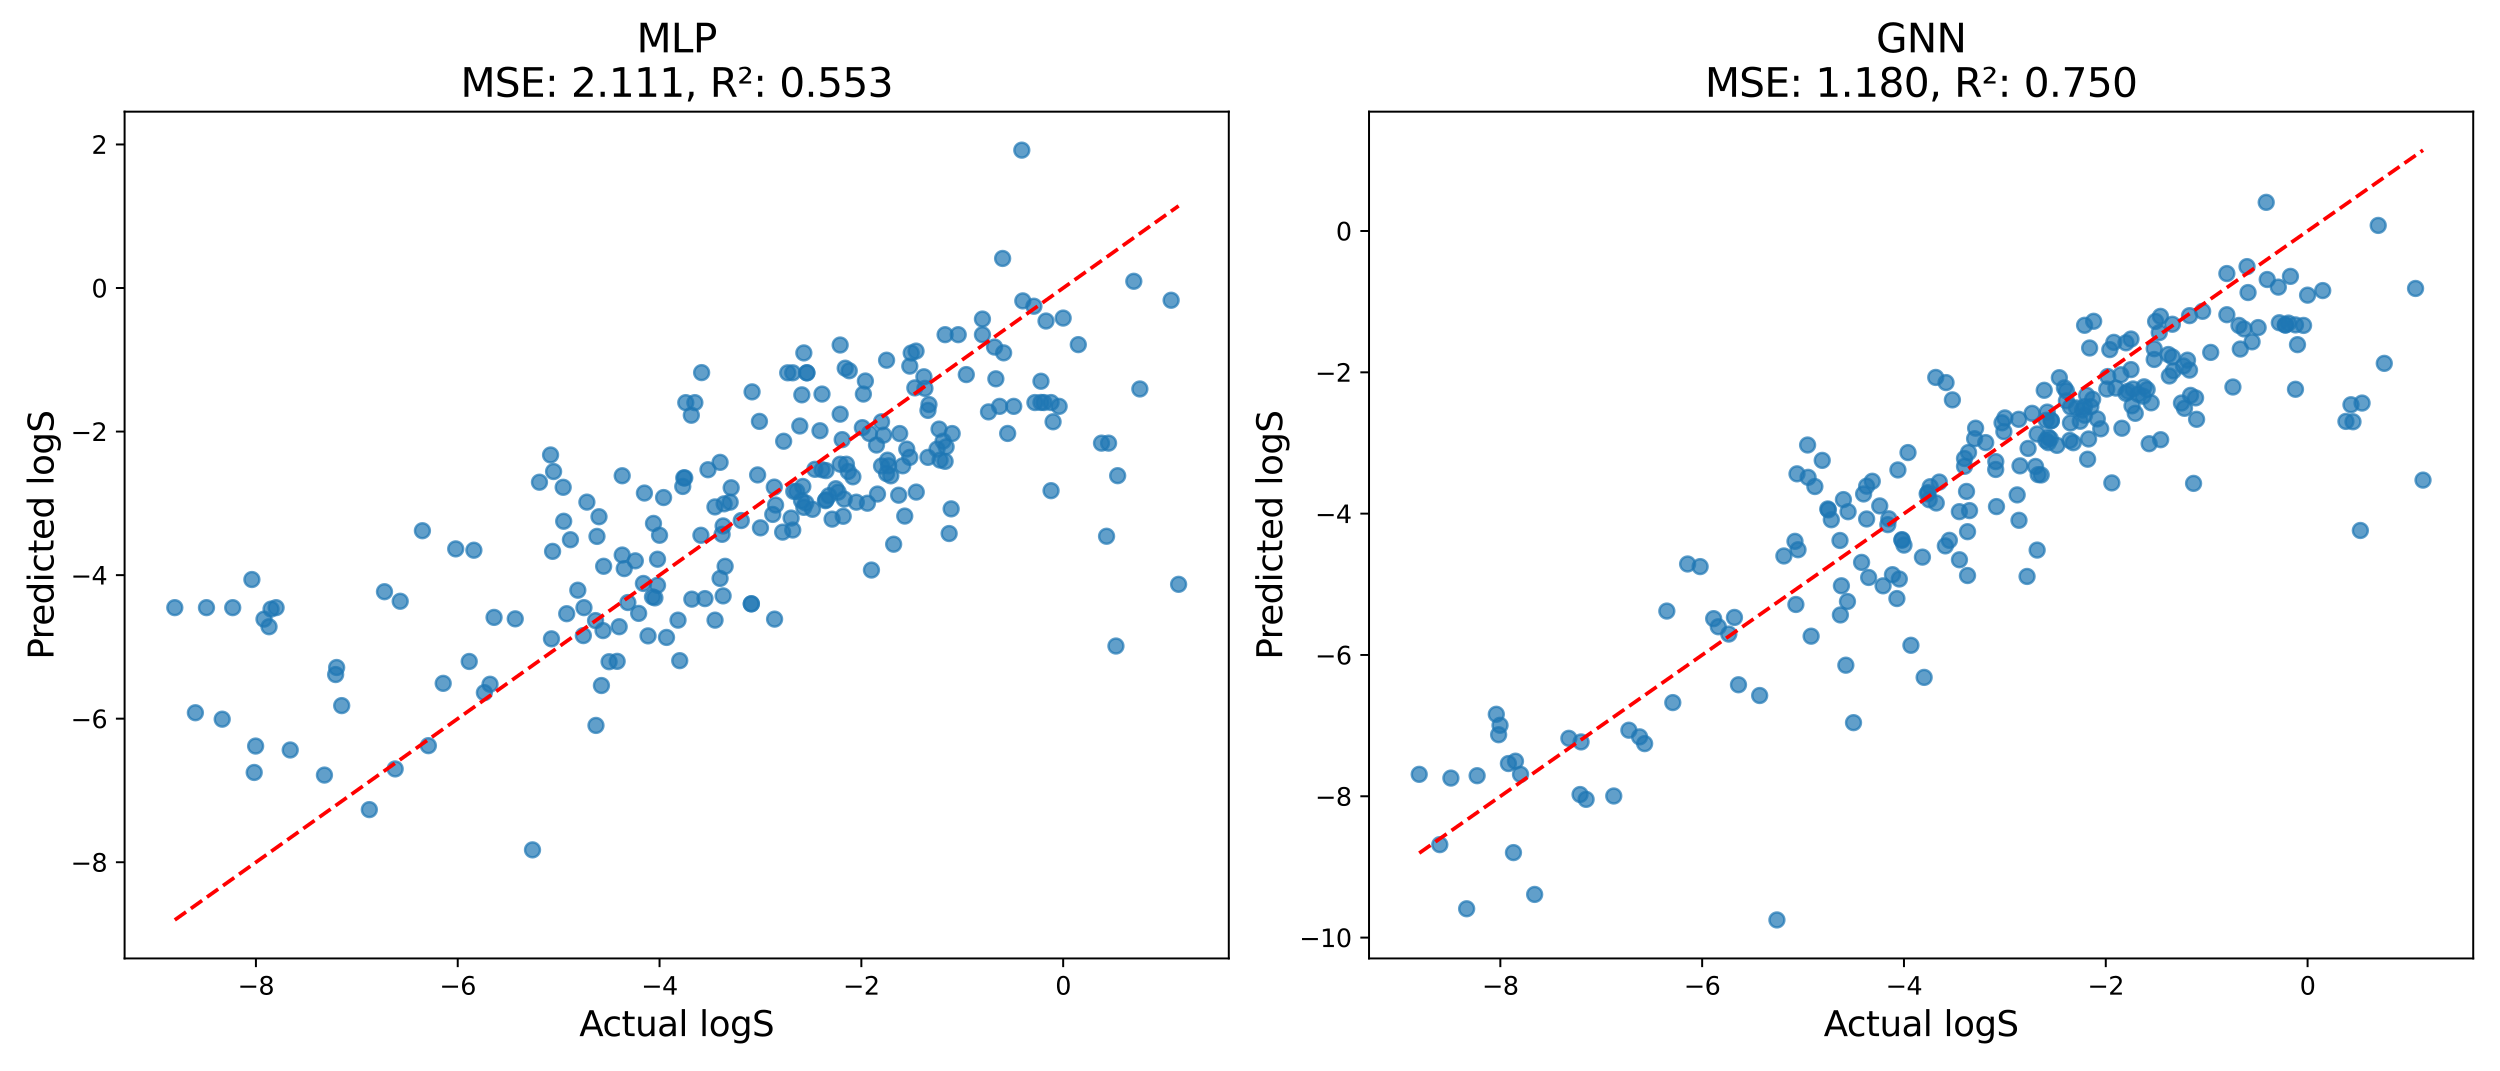 <?xml version="1.0" encoding="utf-8" standalone="no"?>
<!DOCTYPE svg PUBLIC "-//W3C//DTD SVG 1.1//EN"
  "http://www.w3.org/Graphics/SVG/1.1/DTD/svg11.dtd">
<svg xmlns:xlink="http://www.w3.org/1999/xlink" width="1008pt" height="432pt" viewBox="0 0 1008 432" xmlns="http://www.w3.org/2000/svg" version="1.1">
 <defs>
  <style type="text/css">*{stroke-linejoin: round; stroke-linecap: butt}</style>
 </defs>
 <g id="figure_1">
  <g id="patch_1">
   <path d="M 0 432 
L 1008 432 
L 1008 0 
L 0 0 
z
" style="fill: #ffffff"/>
  </g>
  <g id="axes_1">
   <g id="patch_2">
    <path d="M 50.24 386.44 
L 495.45 386.44 
L 495.45 45.024 
L 50.24 45.024 
z
" style="fill: #ffffff"/>
   </g>
   <g id="PathCollection_1">
    <defs>
     <path id="m208e9c42f8" d="M 0 3 
C 0.796 3 1.559 2.684 2.121 2.121 
C 2.684 1.559 3 0.796 3 0 
C 3 -0.796 2.684 -1.559 2.121 -2.121 
C 1.559 -2.684 0.796 -3 0 -3 
C -0.796 -3 -1.559 -2.684 -2.121 -2.121 
C -2.684 -1.559 -3 -0.796 -3 0 
C -3 0.796 -2.684 1.559 -2.121 2.121 
C -1.559 2.684 -0.796 3 0 3 
z
" style="stroke: #1f77b4; stroke-opacity: 0.7"/>
    </defs>
    <g clip-path="url(#p6facc9ba68)">
     <use xlink:href="#m208e9c42f8" x="325.329" y="150.315" style="fill: #1f77b4; fill-opacity: 0.7; stroke: #1f77b4; stroke-opacity: 0.7"/>
     <use xlink:href="#m208e9c42f8" x="337.006" y="197.049" style="fill: #1f77b4; fill-opacity: 0.7; stroke: #1f77b4; stroke-opacity: 0.7"/>
     <use xlink:href="#m208e9c42f8" x="327.607" y="205.353" style="fill: #1f77b4; fill-opacity: 0.7; stroke: #1f77b4; stroke-opacity: 0.7"/>
     <use xlink:href="#m208e9c42f8" x="325.329" y="150.315" style="fill: #1f77b4; fill-opacity: 0.7; stroke: #1f77b4; stroke-opacity: 0.7"/>
     <use xlink:href="#m208e9c42f8" x="135.736" y="269.137" style="fill: #1f77b4; fill-opacity: 0.7; stroke: #1f77b4; stroke-opacity: 0.7"/>
     <use xlink:href="#m208e9c42f8" x="380.254" y="177.872" style="fill: #1f77b4; fill-opacity: 0.7; stroke: #1f77b4; stroke-opacity: 0.7"/>
     <use xlink:href="#m208e9c42f8" x="253.153" y="242.943" style="fill: #1f77b4; fill-opacity: 0.7; stroke: #1f77b4; stroke-opacity: 0.7"/>
     <use xlink:href="#m208e9c42f8" x="339.569" y="177.258" style="fill: #1f77b4; fill-opacity: 0.7; stroke: #1f77b4; stroke-opacity: 0.7"/>
     <use xlink:href="#m208e9c42f8" x="117.021" y="302.394" style="fill: #1f77b4; fill-opacity: 0.7; stroke: #1f77b4; stroke-opacity: 0.7"/>
     <use xlink:href="#m208e9c42f8" x="324.108" y="204.564" style="fill: #1f77b4; fill-opacity: 0.7; stroke: #1f77b4; stroke-opacity: 0.7"/>
     <use xlink:href="#m208e9c42f8" x="248.841" y="266.657" style="fill: #1f77b4; fill-opacity: 0.7; stroke: #1f77b4; stroke-opacity: 0.7"/>
     <use xlink:href="#m208e9c42f8" x="450.639" y="191.794" style="fill: #1f77b4; fill-opacity: 0.7; stroke: #1f77b4; stroke-opacity: 0.7"/>
     <use xlink:href="#m208e9c42f8" x="290.34" y="186.421" style="fill: #1f77b4; fill-opacity: 0.7; stroke: #1f77b4; stroke-opacity: 0.7"/>
     <use xlink:href="#m208e9c42f8" x="339.976" y="208.159" style="fill: #1f77b4; fill-opacity: 0.7; stroke: #1f77b4; stroke-opacity: 0.7"/>
     <use xlink:href="#m208e9c42f8" x="291.153" y="215.438" style="fill: #1f77b4; fill-opacity: 0.7; stroke: #1f77b4; stroke-opacity: 0.7"/>
     <use xlink:href="#m208e9c42f8" x="350.554" y="174.766" style="fill: #1f77b4; fill-opacity: 0.7; stroke: #1f77b4; stroke-opacity: 0.7"/>
     <use xlink:href="#m208e9c42f8" x="345.265" y="202.481" style="fill: #1f77b4; fill-opacity: 0.7; stroke: #1f77b4; stroke-opacity: 0.7"/>
     <use xlink:href="#m208e9c42f8" x="89.599" y="289.975" style="fill: #1f77b4; fill-opacity: 0.7; stroke: #1f77b4; stroke-opacity: 0.7"/>
     <use xlink:href="#m208e9c42f8" x="250.875" y="191.821" style="fill: #1f77b4; fill-opacity: 0.7; stroke: #1f77b4; stroke-opacity: 0.7"/>
     <use xlink:href="#m208e9c42f8" x="275.693" y="192.692" style="fill: #1f77b4; fill-opacity: 0.7; stroke: #1f77b4; stroke-opacity: 0.7"/>
     <use xlink:href="#m208e9c42f8" x="353.809" y="199.199" style="fill: #1f77b4; fill-opacity: 0.7; stroke: #1f77b4; stroke-opacity: 0.7"/>
     <use xlink:href="#m208e9c42f8" x="170.318" y="213.987" style="fill: #1f77b4; fill-opacity: 0.7; stroke: #1f77b4; stroke-opacity: 0.7"/>
     <use xlink:href="#m208e9c42f8" x="457.149" y="113.412" style="fill: #1f77b4; fill-opacity: 0.7; stroke: #1f77b4; stroke-opacity: 0.7"/>
     <use xlink:href="#m208e9c42f8" x="364.794" y="208.08" style="fill: #1f77b4; fill-opacity: 0.7; stroke: #1f77b4; stroke-opacity: 0.7"/>
     <use xlink:href="#m208e9c42f8" x="398.562" y="166.075" style="fill: #1f77b4; fill-opacity: 0.7; stroke: #1f77b4; stroke-opacity: 0.7"/>
     <use xlink:href="#m208e9c42f8" x="135.329" y="271.979" style="fill: #1f77b4; fill-opacity: 0.7; stroke: #1f77b4; stroke-opacity: 0.7"/>
     <use xlink:href="#m208e9c42f8" x="408.734" y="163.842" style="fill: #1f77b4; fill-opacity: 0.7; stroke: #1f77b4; stroke-opacity: 0.7"/>
     <use xlink:href="#m208e9c42f8" x="403.038" y="163.842" style="fill: #1f77b4; fill-opacity: 0.7; stroke: #1f77b4; stroke-opacity: 0.7"/>
     <use xlink:href="#m208e9c42f8" x="378.627" y="173.01" style="fill: #1f77b4; fill-opacity: 0.7; stroke: #1f77b4; stroke-opacity: 0.7"/>
     <use xlink:href="#m208e9c42f8" x="351.367" y="229.845" style="fill: #1f77b4; fill-opacity: 0.7; stroke: #1f77b4; stroke-opacity: 0.7"/>
     <use xlink:href="#m208e9c42f8" x="374.151" y="165.47" style="fill: #1f77b4; fill-opacity: 0.7; stroke: #1f77b4; stroke-opacity: 0.7"/>
     <use xlink:href="#m208e9c42f8" x="155.021" y="238.577" style="fill: #1f77b4; fill-opacity: 0.7; stroke: #1f77b4; stroke-opacity: 0.7"/>
     <use xlink:href="#m208e9c42f8" x="276.507" y="162.341" style="fill: #1f77b4; fill-opacity: 0.7; stroke: #1f77b4; stroke-opacity: 0.7"/>
     <use xlink:href="#m208e9c42f8" x="365.607" y="181.085" style="fill: #1f77b4; fill-opacity: 0.7; stroke: #1f77b4; stroke-opacity: 0.7"/>
     <use xlink:href="#m208e9c42f8" x="324.922" y="202.803" style="fill: #1f77b4; fill-opacity: 0.7; stroke: #1f77b4; stroke-opacity: 0.7"/>
     <use xlink:href="#m208e9c42f8" x="323.701" y="196.154" style="fill: #1f77b4; fill-opacity: 0.7; stroke: #1f77b4; stroke-opacity: 0.7"/>
     <use xlink:href="#m208e9c42f8" x="243.145" y="254.256" style="fill: #1f77b4; fill-opacity: 0.7; stroke: #1f77b4; stroke-opacity: 0.7"/>
     <use xlink:href="#m208e9c42f8" x="428.669" y="128.245" style="fill: #1f77b4; fill-opacity: 0.7; stroke: #1f77b4; stroke-opacity: 0.7"/>
     <use xlink:href="#m208e9c42f8" x="265.115" y="235.98" style="fill: #1f77b4; fill-opacity: 0.7; stroke: #1f77b4; stroke-opacity: 0.7"/>
     <use xlink:href="#m208e9c42f8" x="148.918" y="326.44" style="fill: #1f77b4; fill-opacity: 0.7; stroke: #1f77b4; stroke-opacity: 0.7"/>
     <use xlink:href="#m208e9c42f8" x="381.068" y="186.013" style="fill: #1f77b4; fill-opacity: 0.7; stroke: #1f77b4; stroke-opacity: 0.7"/>
     <use xlink:href="#m208e9c42f8" x="102.496" y="311.458" style="fill: #1f77b4; fill-opacity: 0.7; stroke: #1f77b4; stroke-opacity: 0.7"/>
     <use xlink:href="#m208e9c42f8" x="257.507" y="247.314" style="fill: #1f77b4; fill-opacity: 0.7; stroke: #1f77b4; stroke-opacity: 0.7"/>
     <use xlink:href="#m208e9c42f8" x="197.577" y="275.889" style="fill: #1f77b4; fill-opacity: 0.7; stroke: #1f77b4; stroke-opacity: 0.7"/>
     <use xlink:href="#m208e9c42f8" x="111.325" y="245.003" style="fill: #1f77b4; fill-opacity: 0.7; stroke: #1f77b4; stroke-opacity: 0.7"/>
     <use xlink:href="#m208e9c42f8" x="236.635" y="202.454" style="fill: #1f77b4; fill-opacity: 0.7; stroke: #1f77b4; stroke-opacity: 0.7"/>
     <use xlink:href="#m208e9c42f8" x="227.278" y="210.168" style="fill: #1f77b4; fill-opacity: 0.7; stroke: #1f77b4; stroke-opacity: 0.7"/>
     <use xlink:href="#m208e9c42f8" x="265.115" y="225.481" style="fill: #1f77b4; fill-opacity: 0.7; stroke: #1f77b4; stroke-opacity: 0.7"/>
     <use xlink:href="#m208e9c42f8" x="223.209" y="190.117" style="fill: #1f77b4; fill-opacity: 0.7; stroke: #1f77b4; stroke-opacity: 0.7"/>
     <use xlink:href="#m208e9c42f8" x="103.066" y="300.811" style="fill: #1f77b4; fill-opacity: 0.7; stroke: #1f77b4; stroke-opacity: 0.7"/>
     <use xlink:href="#m208e9c42f8" x="221.989" y="183.443" style="fill: #1f77b4; fill-opacity: 0.7; stroke: #1f77b4; stroke-opacity: 0.7"/>
     <use xlink:href="#m208e9c42f8" x="106.443" y="249.641" style="fill: #1f77b4; fill-opacity: 0.7; stroke: #1f77b4; stroke-opacity: 0.7"/>
     <use xlink:href="#m208e9c42f8" x="366.828" y="184.405" style="fill: #1f77b4; fill-opacity: 0.7; stroke: #1f77b4; stroke-opacity: 0.7"/>
     <use xlink:href="#m208e9c42f8" x="347.706" y="172.436" style="fill: #1f77b4; fill-opacity: 0.7; stroke: #1f77b4; stroke-opacity: 0.7"/>
     <use xlink:href="#m208e9c42f8" x="381.068" y="134.943" style="fill: #1f77b4; fill-opacity: 0.7; stroke: #1f77b4; stroke-opacity: 0.7"/>
     <use xlink:href="#m208e9c42f8" x="235.455" y="245.003" style="fill: #1f77b4; fill-opacity: 0.7; stroke: #1f77b4; stroke-opacity: 0.7"/>
     <use xlink:href="#m208e9c42f8" x="362.352" y="199.663" style="fill: #1f77b4; fill-opacity: 0.7; stroke: #1f77b4; stroke-opacity: 0.7"/>
     <use xlink:href="#m208e9c42f8" x="302.952" y="243.458" style="fill: #1f77b4; fill-opacity: 0.7; stroke: #1f77b4; stroke-opacity: 0.7"/>
     <use xlink:href="#m208e9c42f8" x="306.614" y="212.828" style="fill: #1f77b4; fill-opacity: 0.7; stroke: #1f77b4; stroke-opacity: 0.7"/>
     <use xlink:href="#m208e9c42f8" x="172.719" y="300.651" style="fill: #1f77b4; fill-opacity: 0.7; stroke: #1f77b4; stroke-opacity: 0.7"/>
     <use xlink:href="#m208e9c42f8" x="340.382" y="201.245" style="fill: #1f77b4; fill-opacity: 0.7; stroke: #1f77b4; stroke-opacity: 0.7"/>
     <use xlink:href="#m208e9c42f8" x="334.198" y="199.875" style="fill: #1f77b4; fill-opacity: 0.7; stroke: #1f77b4; stroke-opacity: 0.7"/>
     <use xlink:href="#m208e9c42f8" x="427.042" y="163.842" style="fill: #1f77b4; fill-opacity: 0.7; stroke: #1f77b4; stroke-opacity: 0.7"/>
     <use xlink:href="#m208e9c42f8" x="195.299" y="279.273" style="fill: #1f77b4; fill-opacity: 0.7; stroke: #1f77b4; stroke-opacity: 0.7"/>
     <use xlink:href="#m208e9c42f8" x="261.29" y="256.384" style="fill: #1f77b4; fill-opacity: 0.7; stroke: #1f77b4; stroke-opacity: 0.7"/>
     <use xlink:href="#m208e9c42f8" x="382.695" y="215.119" style="fill: #1f77b4; fill-opacity: 0.7; stroke: #1f77b4; stroke-opacity: 0.7"/>
     <use xlink:href="#m208e9c42f8" x="342.01" y="190.098" style="fill: #1f77b4; fill-opacity: 0.7; stroke: #1f77b4; stroke-opacity: 0.7"/>
     <use xlink:href="#m208e9c42f8" x="267.556" y="200.613" style="fill: #1f77b4; fill-opacity: 0.7; stroke: #1f77b4; stroke-opacity: 0.7"/>
     <use xlink:href="#m208e9c42f8" x="333.059" y="201.56" style="fill: #1f77b4; fill-opacity: 0.7; stroke: #1f77b4; stroke-opacity: 0.7"/>
     <use xlink:href="#m208e9c42f8" x="343.881" y="192.25" style="fill: #1f77b4; fill-opacity: 0.7; stroke: #1f77b4; stroke-opacity: 0.7"/>
     <use xlink:href="#m208e9c42f8" x="416.871" y="123.474" style="fill: #1f77b4; fill-opacity: 0.7; stroke: #1f77b4; stroke-opacity: 0.7"/>
     <use xlink:href="#m208e9c42f8" x="459.59" y="156.832" style="fill: #1f77b4; fill-opacity: 0.7; stroke: #1f77b4; stroke-opacity: 0.7"/>
     <use xlink:href="#m208e9c42f8" x="338.755" y="187.172" style="fill: #1f77b4; fill-opacity: 0.7; stroke: #1f77b4; stroke-opacity: 0.7"/>
     <use xlink:href="#m208e9c42f8" x="268.736" y="257.012" style="fill: #1f77b4; fill-opacity: 0.7; stroke: #1f77b4; stroke-opacity: 0.7"/>
     <use xlink:href="#m208e9c42f8" x="311.577" y="207.412" style="fill: #1f77b4; fill-opacity: 0.7; stroke: #1f77b4; stroke-opacity: 0.7"/>
     <use xlink:href="#m208e9c42f8" x="404.665" y="142.268" style="fill: #1f77b4; fill-opacity: 0.7; stroke: #1f77b4; stroke-opacity: 0.7"/>
     <use xlink:href="#m208e9c42f8" x="348.113" y="158.887" style="fill: #1f77b4; fill-opacity: 0.7; stroke: #1f77b4; stroke-opacity: 0.7"/>
     <use xlink:href="#m208e9c42f8" x="242.494" y="276.4" style="fill: #1f77b4; fill-opacity: 0.7; stroke: #1f77b4; stroke-opacity: 0.7"/>
     <use xlink:href="#m208e9c42f8" x="235.211" y="256.268" style="fill: #1f77b4; fill-opacity: 0.7; stroke: #1f77b4; stroke-opacity: 0.7"/>
     <use xlink:href="#m208e9c42f8" x="199.205" y="248.934" style="fill: #1f77b4; fill-opacity: 0.7; stroke: #1f77b4; stroke-opacity: 0.7"/>
     <use xlink:href="#m208e9c42f8" x="240.704" y="216.279" style="fill: #1f77b4; fill-opacity: 0.7; stroke: #1f77b4; stroke-opacity: 0.7"/>
     <use xlink:href="#m208e9c42f8" x="360.318" y="219.427" style="fill: #1f77b4; fill-opacity: 0.7; stroke: #1f77b4; stroke-opacity: 0.7"/>
     <use xlink:href="#m208e9c42f8" x="306.207" y="169.899" style="fill: #1f77b4; fill-opacity: 0.7; stroke: #1f77b4; stroke-opacity: 0.7"/>
     <use xlink:href="#m208e9c42f8" x="264.057" y="241.063" style="fill: #1f77b4; fill-opacity: 0.7; stroke: #1f77b4; stroke-opacity: 0.7"/>
     <use xlink:href="#m208e9c42f8" x="222.802" y="222.307" style="fill: #1f77b4; fill-opacity: 0.7; stroke: #1f77b4; stroke-opacity: 0.7"/>
     <use xlink:href="#m208e9c42f8" x="372.524" y="151.924" style="fill: #1f77b4; fill-opacity: 0.7; stroke: #1f77b4; stroke-opacity: 0.7"/>
     <use xlink:href="#m208e9c42f8" x="321.26" y="198.13" style="fill: #1f77b4; fill-opacity: 0.7; stroke: #1f77b4; stroke-opacity: 0.7"/>
     <use xlink:href="#m208e9c42f8" x="423.787" y="197.842" style="fill: #1f77b4; fill-opacity: 0.7; stroke: #1f77b4; stroke-opacity: 0.7"/>
     <use xlink:href="#m208e9c42f8" x="159.333" y="310.03" style="fill: #1f77b4; fill-opacity: 0.7; stroke: #1f77b4; stroke-opacity: 0.7"/>
     <use xlink:href="#m208e9c42f8" x="412.395" y="121.321" style="fill: #1f77b4; fill-opacity: 0.7; stroke: #1f77b4; stroke-opacity: 0.7"/>
     <use xlink:href="#m208e9c42f8" x="303.237" y="158" style="fill: #1f77b4; fill-opacity: 0.7; stroke: #1f77b4; stroke-opacity: 0.7"/>
     <use xlink:href="#m208e9c42f8" x="282.609" y="215.82" style="fill: #1f77b4; fill-opacity: 0.7; stroke: #1f77b4; stroke-opacity: 0.7"/>
     <use xlink:href="#m208e9c42f8" x="240.297" y="292.492" style="fill: #1f77b4; fill-opacity: 0.7; stroke: #1f77b4; stroke-opacity: 0.7"/>
     <use xlink:href="#m208e9c42f8" x="386.357" y="134.943" style="fill: #1f77b4; fill-opacity: 0.7; stroke: #1f77b4; stroke-opacity: 0.7"/>
     <use xlink:href="#m208e9c42f8" x="357.47" y="190.95" style="fill: #1f77b4; fill-opacity: 0.7; stroke: #1f77b4; stroke-opacity: 0.7"/>
     <use xlink:href="#m208e9c42f8" x="207.749" y="249.517" style="fill: #1f77b4; fill-opacity: 0.7; stroke: #1f77b4; stroke-opacity: 0.7"/>
     <use xlink:href="#m208e9c42f8" x="389.612" y="151.036" style="fill: #1f77b4; fill-opacity: 0.7; stroke: #1f77b4; stroke-opacity: 0.7"/>
     <use xlink:href="#m208e9c42f8" x="472.202" y="121.062" style="fill: #1f77b4; fill-opacity: 0.7; stroke: #1f77b4; stroke-opacity: 0.7"/>
     <use xlink:href="#m208e9c42f8" x="356.25" y="175.46" style="fill: #1f77b4; fill-opacity: 0.7; stroke: #1f77b4; stroke-opacity: 0.7"/>
     <use xlink:href="#m208e9c42f8" x="411.988" y="60.543" style="fill: #1f77b4; fill-opacity: 0.7; stroke: #1f77b4; stroke-opacity: 0.7"/>
     <use xlink:href="#m208e9c42f8" x="357.877" y="185.538" style="fill: #1f77b4; fill-opacity: 0.7; stroke: #1f77b4; stroke-opacity: 0.7"/>
     <use xlink:href="#m208e9c42f8" x="319.633" y="213.706" style="fill: #1f77b4; fill-opacity: 0.7; stroke: #1f77b4; stroke-opacity: 0.7"/>
     <use xlink:href="#m208e9c42f8" x="191.068" y="221.85" style="fill: #1f77b4; fill-opacity: 0.7; stroke: #1f77b4; stroke-opacity: 0.7"/>
     <use xlink:href="#m208e9c42f8" x="298.884" y="209.882" style="fill: #1f77b4; fill-opacity: 0.7; stroke: #1f77b4; stroke-opacity: 0.7"/>
     <use xlink:href="#m208e9c42f8" x="377.813" y="181.085" style="fill: #1f77b4; fill-opacity: 0.7; stroke: #1f77b4; stroke-opacity: 0.7"/>
     <use xlink:href="#m208e9c42f8" x="288.265" y="204.389" style="fill: #1f77b4; fill-opacity: 0.7; stroke: #1f77b4; stroke-opacity: 0.7"/>
     <use xlink:href="#m208e9c42f8" x="475.213" y="235.6" style="fill: #1f77b4; fill-opacity: 0.7; stroke: #1f77b4; stroke-opacity: 0.7"/>
     <use xlink:href="#m208e9c42f8" x="396.121" y="134.943" style="fill: #1f77b4; fill-opacity: 0.7; stroke: #1f77b4; stroke-opacity: 0.7"/>
     <use xlink:href="#m208e9c42f8" x="222.355" y="257.577" style="fill: #1f77b4; fill-opacity: 0.7; stroke: #1f77b4; stroke-opacity: 0.7"/>
     <use xlink:href="#m208e9c42f8" x="130.813" y="312.509" style="fill: #1f77b4; fill-opacity: 0.7; stroke: #1f77b4; stroke-opacity: 0.7"/>
     <use xlink:href="#m208e9c42f8" x="109.29" y="245.586" style="fill: #1f77b4; fill-opacity: 0.7; stroke: #1f77b4; stroke-opacity: 0.7"/>
     <use xlink:href="#m208e9c42f8" x="379.033" y="185.503" style="fill: #1f77b4; fill-opacity: 0.7; stroke: #1f77b4; stroke-opacity: 0.7"/>
     <use xlink:href="#m208e9c42f8" x="331.432" y="189.395" style="fill: #1f77b4; fill-opacity: 0.7; stroke: #1f77b4; stroke-opacity: 0.7"/>
     <use xlink:href="#m208e9c42f8" x="349.74" y="202.897" style="fill: #1f77b4; fill-opacity: 0.7; stroke: #1f77b4; stroke-opacity: 0.7"/>
     <use xlink:href="#m208e9c42f8" x="367.397" y="142.344" style="fill: #1f77b4; fill-opacity: 0.7; stroke: #1f77b4; stroke-opacity: 0.7"/>
     <use xlink:href="#m208e9c42f8" x="420.939" y="162.307" style="fill: #1f77b4; fill-opacity: 0.7; stroke: #1f77b4; stroke-opacity: 0.7"/>
     <use xlink:href="#m208e9c42f8" x="383.509" y="205.178" style="fill: #1f77b4; fill-opacity: 0.7; stroke: #1f77b4; stroke-opacity: 0.7"/>
     <use xlink:href="#m208e9c42f8" x="342.417" y="149.485" style="fill: #1f77b4; fill-opacity: 0.7; stroke: #1f77b4; stroke-opacity: 0.7"/>
     <use xlink:href="#m208e9c42f8" x="362.759" y="174.801" style="fill: #1f77b4; fill-opacity: 0.7; stroke: #1f77b4; stroke-opacity: 0.7"/>
     <use xlink:href="#m208e9c42f8" x="285.457" y="189.395" style="fill: #1f77b4; fill-opacity: 0.7; stroke: #1f77b4; stroke-opacity: 0.7"/>
     <use xlink:href="#m208e9c42f8" x="312.716" y="203.623" style="fill: #1f77b4; fill-opacity: 0.7; stroke: #1f77b4; stroke-opacity: 0.7"/>
     <use xlink:href="#m208e9c42f8" x="245.586" y="266.805" style="fill: #1f77b4; fill-opacity: 0.7; stroke: #1f77b4; stroke-opacity: 0.7"/>
     <use xlink:href="#m208e9c42f8" x="294.408" y="202.472" style="fill: #1f77b4; fill-opacity: 0.7; stroke: #1f77b4; stroke-opacity: 0.7"/>
     <use xlink:href="#m208e9c42f8" x="359.179" y="191.852" style="fill: #1f77b4; fill-opacity: 0.7; stroke: #1f77b4; stroke-opacity: 0.7"/>
     <use xlink:href="#m208e9c42f8" x="333.059" y="189.747" style="fill: #1f77b4; fill-opacity: 0.7; stroke: #1f77b4; stroke-opacity: 0.7"/>
     <use xlink:href="#m208e9c42f8" x="263.081" y="240.671" style="fill: #1f77b4; fill-opacity: 0.7; stroke: #1f77b4; stroke-opacity: 0.7"/>
     <use xlink:href="#m208e9c42f8" x="320.04" y="198.13" style="fill: #1f77b4; fill-opacity: 0.7; stroke: #1f77b4; stroke-opacity: 0.7"/>
     <use xlink:href="#m208e9c42f8" x="228.498" y="247.445" style="fill: #1f77b4; fill-opacity: 0.7; stroke: #1f77b4; stroke-opacity: 0.7"/>
     <use xlink:href="#m208e9c42f8" x="423.787" y="162.307" style="fill: #1f77b4; fill-opacity: 0.7; stroke: #1f77b4; stroke-opacity: 0.7"/>
     <use xlink:href="#m208e9c42f8" x="340.789" y="148.457" style="fill: #1f77b4; fill-opacity: 0.7; stroke: #1f77b4; stroke-opacity: 0.7"/>
     <use xlink:href="#m208e9c42f8" x="338.755" y="139.113" style="fill: #1f77b4; fill-opacity: 0.7; stroke: #1f77b4; stroke-opacity: 0.7"/>
     <use xlink:href="#m208e9c42f8" x="332.815" y="201.877" style="fill: #1f77b4; fill-opacity: 0.7; stroke: #1f77b4; stroke-opacity: 0.7"/>
     <use xlink:href="#m208e9c42f8" x="337.941" y="198.443" style="fill: #1f77b4; fill-opacity: 0.7; stroke: #1f77b4; stroke-opacity: 0.7"/>
     <use xlink:href="#m208e9c42f8" x="315.971" y="177.907" style="fill: #1f77b4; fill-opacity: 0.7; stroke: #1f77b4; stroke-opacity: 0.7"/>
     <use xlink:href="#m208e9c42f8" x="335.5" y="209.317" style="fill: #1f77b4; fill-opacity: 0.7; stroke: #1f77b4; stroke-opacity: 0.7"/>
     <use xlink:href="#m208e9c42f8" x="369.432" y="198.409" style="fill: #1f77b4; fill-opacity: 0.7; stroke: #1f77b4; stroke-opacity: 0.7"/>
     <use xlink:href="#m208e9c42f8" x="282.894" y="150.238" style="fill: #1f77b4; fill-opacity: 0.7; stroke: #1f77b4; stroke-opacity: 0.7"/>
     <use xlink:href="#m208e9c42f8" x="449.948" y="260.482" style="fill: #1f77b4; fill-opacity: 0.7; stroke: #1f77b4; stroke-opacity: 0.7"/>
     <use xlink:href="#m208e9c42f8" x="259.826" y="198.796" style="fill: #1f77b4; fill-opacity: 0.7; stroke: #1f77b4; stroke-opacity: 0.7"/>
     <use xlink:href="#m208e9c42f8" x="249.654" y="252.693" style="fill: #1f77b4; fill-opacity: 0.7; stroke: #1f77b4; stroke-opacity: 0.7"/>
     <use xlink:href="#m208e9c42f8" x="259.419" y="235.247" style="fill: #1f77b4; fill-opacity: 0.7; stroke: #1f77b4; stroke-opacity: 0.7"/>
     <use xlink:href="#m208e9c42f8" x="189.196" y="266.703" style="fill: #1f77b4; fill-opacity: 0.7; stroke: #1f77b4; stroke-opacity: 0.7"/>
     <use xlink:href="#m208e9c42f8" x="278.948" y="241.581" style="fill: #1f77b4; fill-opacity: 0.7; stroke: #1f77b4; stroke-opacity: 0.7"/>
     <use xlink:href="#m208e9c42f8" x="284.237" y="241.36" style="fill: #1f77b4; fill-opacity: 0.7; stroke: #1f77b4; stroke-opacity: 0.7"/>
     <use xlink:href="#m208e9c42f8" x="331.432" y="158.887" style="fill: #1f77b4; fill-opacity: 0.7; stroke: #1f77b4; stroke-opacity: 0.7"/>
     <use xlink:href="#m208e9c42f8" x="278.744" y="167.423" style="fill: #1f77b4; fill-opacity: 0.7; stroke: #1f77b4; stroke-opacity: 0.7"/>
     <use xlink:href="#m208e9c42f8" x="348.926" y="153.626" style="fill: #1f77b4; fill-opacity: 0.7; stroke: #1f77b4; stroke-opacity: 0.7"/>
     <use xlink:href="#m208e9c42f8" x="328.584" y="189.228" style="fill: #1f77b4; fill-opacity: 0.7; stroke: #1f77b4; stroke-opacity: 0.7"/>
     <use xlink:href="#m208e9c42f8" x="446.978" y="178.676" style="fill: #1f77b4; fill-opacity: 0.7; stroke: #1f77b4; stroke-opacity: 0.7"/>
     <use xlink:href="#m208e9c42f8" x="243.389" y="228.319" style="fill: #1f77b4; fill-opacity: 0.7; stroke: #1f77b4; stroke-opacity: 0.7"/>
     <use xlink:href="#m208e9c42f8" x="417.277" y="162.307" style="fill: #1f77b4; fill-opacity: 0.7; stroke: #1f77b4; stroke-opacity: 0.7"/>
     <use xlink:href="#m208e9c42f8" x="369.35" y="141.564" style="fill: #1f77b4; fill-opacity: 0.7; stroke: #1f77b4; stroke-opacity: 0.7"/>
     <use xlink:href="#m208e9c42f8" x="251.689" y="229.26" style="fill: #1f77b4; fill-opacity: 0.7; stroke: #1f77b4; stroke-opacity: 0.7"/>
     <use xlink:href="#m208e9c42f8" x="368.862" y="156.396" style="fill: #1f77b4; fill-opacity: 0.7; stroke: #1f77b4; stroke-opacity: 0.7"/>
     <use xlink:href="#m208e9c42f8" x="366.828" y="147.615" style="fill: #1f77b4; fill-opacity: 0.7; stroke: #1f77b4; stroke-opacity: 0.7"/>
     <use xlink:href="#m208e9c42f8" x="250.875" y="223.789" style="fill: #1f77b4; fill-opacity: 0.7; stroke: #1f77b4; stroke-opacity: 0.7"/>
     <use xlink:href="#m208e9c42f8" x="70.477" y="245.003" style="fill: #1f77b4; fill-opacity: 0.7; stroke: #1f77b4; stroke-opacity: 0.7"/>
     <use xlink:href="#m208e9c42f8" x="291.56" y="212.057" style="fill: #1f77b4; fill-opacity: 0.7; stroke: #1f77b4; stroke-opacity: 0.7"/>
     <use xlink:href="#m208e9c42f8" x="324.108" y="142.297" style="fill: #1f77b4; fill-opacity: 0.7; stroke: #1f77b4; stroke-opacity: 0.7"/>
     <use xlink:href="#m208e9c42f8" x="83.252" y="245.003" style="fill: #1f77b4; fill-opacity: 0.7; stroke: #1f77b4; stroke-opacity: 0.7"/>
     <use xlink:href="#m208e9c42f8" x="355.436" y="187.87" style="fill: #1f77b4; fill-opacity: 0.7; stroke: #1f77b4; stroke-opacity: 0.7"/>
     <use xlink:href="#m208e9c42f8" x="291.967" y="203.146" style="fill: #1f77b4; fill-opacity: 0.7; stroke: #1f77b4; stroke-opacity: 0.7"/>
     <use xlink:href="#m208e9c42f8" x="444.13" y="178.676" style="fill: #1f77b4; fill-opacity: 0.7; stroke: #1f77b4; stroke-opacity: 0.7"/>
     <use xlink:href="#m208e9c42f8" x="341.278" y="187.172" style="fill: #1f77b4; fill-opacity: 0.7; stroke: #1f77b4; stroke-opacity: 0.7"/>
     <use xlink:href="#m208e9c42f8" x="217.513" y="194.432" style="fill: #1f77b4; fill-opacity: 0.7; stroke: #1f77b4; stroke-opacity: 0.7"/>
     <use xlink:href="#m208e9c42f8" x="312.31" y="249.629" style="fill: #1f77b4; fill-opacity: 0.7; stroke: #1f77b4; stroke-opacity: 0.7"/>
     <use xlink:href="#m208e9c42f8" x="381.474" y="180.159" style="fill: #1f77b4; fill-opacity: 0.7; stroke: #1f77b4; stroke-opacity: 0.7"/>
     <use xlink:href="#m208e9c42f8" x="355.436" y="170.074" style="fill: #1f77b4; fill-opacity: 0.7; stroke: #1f77b4; stroke-opacity: 0.7"/>
     <use xlink:href="#m208e9c42f8" x="446.164" y="216.217" style="fill: #1f77b4; fill-opacity: 0.7; stroke: #1f77b4; stroke-opacity: 0.7"/>
     <use xlink:href="#m208e9c42f8" x="363.98" y="187.812" style="fill: #1f77b4; fill-opacity: 0.7; stroke: #1f77b4; stroke-opacity: 0.7"/>
     <use xlink:href="#m208e9c42f8" x="358.284" y="187.812" style="fill: #1f77b4; fill-opacity: 0.7; stroke: #1f77b4; stroke-opacity: 0.7"/>
     <use xlink:href="#m208e9c42f8" x="280.168" y="162.341" style="fill: #1f77b4; fill-opacity: 0.7; stroke: #1f77b4; stroke-opacity: 0.7"/>
     <use xlink:href="#m208e9c42f8" x="383.916" y="174.801" style="fill: #1f77b4; fill-opacity: 0.7; stroke: #1f77b4; stroke-opacity: 0.7"/>
     <use xlink:href="#m208e9c42f8" x="292.374" y="228.337" style="fill: #1f77b4; fill-opacity: 0.7; stroke: #1f77b4; stroke-opacity: 0.7"/>
     <use xlink:href="#m208e9c42f8" x="137.77" y="284.5" style="fill: #1f77b4; fill-opacity: 0.7; stroke: #1f77b4; stroke-opacity: 0.7"/>
     <use xlink:href="#m208e9c42f8" x="265.929" y="215.82" style="fill: #1f77b4; fill-opacity: 0.7; stroke: #1f77b4; stroke-opacity: 0.7"/>
     <use xlink:href="#m208e9c42f8" x="294.815" y="196.67" style="fill: #1f77b4; fill-opacity: 0.7; stroke: #1f77b4; stroke-opacity: 0.7"/>
     <use xlink:href="#m208e9c42f8" x="232.974" y="237.973" style="fill: #1f77b4; fill-opacity: 0.7; stroke: #1f77b4; stroke-opacity: 0.7"/>
     <use xlink:href="#m208e9c42f8" x="276.1" y="192.692" style="fill: #1f77b4; fill-opacity: 0.7; stroke: #1f77b4; stroke-opacity: 0.7"/>
     <use xlink:href="#m208e9c42f8" x="101.56" y="233.665" style="fill: #1f77b4; fill-opacity: 0.7; stroke: #1f77b4; stroke-opacity: 0.7"/>
     <use xlink:href="#m208e9c42f8" x="330.618" y="173.676" style="fill: #1f77b4; fill-opacity: 0.7; stroke: #1f77b4; stroke-opacity: 0.7"/>
     <use xlink:href="#m208e9c42f8" x="78.777" y="287.376" style="fill: #1f77b4; fill-opacity: 0.7; stroke: #1f77b4; stroke-opacity: 0.7"/>
     <use xlink:href="#m208e9c42f8" x="421.753" y="129.438" style="fill: #1f77b4; fill-opacity: 0.7; stroke: #1f77b4; stroke-opacity: 0.7"/>
     <use xlink:href="#m208e9c42f8" x="372.931" y="156.593" style="fill: #1f77b4; fill-opacity: 0.7; stroke: #1f77b4; stroke-opacity: 0.7"/>
     <use xlink:href="#m208e9c42f8" x="338.755" y="166.99" style="fill: #1f77b4; fill-opacity: 0.7; stroke: #1f77b4; stroke-opacity: 0.7"/>
     <use xlink:href="#m208e9c42f8" x="274.066" y="266.374" style="fill: #1f77b4; fill-opacity: 0.7; stroke: #1f77b4; stroke-opacity: 0.7"/>
     <use xlink:href="#m208e9c42f8" x="401.003" y="139.942" style="fill: #1f77b4; fill-opacity: 0.7; stroke: #1f77b4; stroke-opacity: 0.7"/>
     <use xlink:href="#m208e9c42f8" x="322.481" y="171.761" style="fill: #1f77b4; fill-opacity: 0.7; stroke: #1f77b4; stroke-opacity: 0.7"/>
     <use xlink:href="#m208e9c42f8" x="108.477" y="252.695" style="fill: #1f77b4; fill-opacity: 0.7; stroke: #1f77b4; stroke-opacity: 0.7"/>
     <use xlink:href="#m208e9c42f8" x="323.295" y="159.202" style="fill: #1f77b4; fill-opacity: 0.7; stroke: #1f77b4; stroke-opacity: 0.7"/>
     <use xlink:href="#m208e9c42f8" x="424.601" y="170.059" style="fill: #1f77b4; fill-opacity: 0.7; stroke: #1f77b4; stroke-opacity: 0.7"/>
     <use xlink:href="#m208e9c42f8" x="256.164" y="226.129" style="fill: #1f77b4; fill-opacity: 0.7; stroke: #1f77b4; stroke-opacity: 0.7"/>
     <use xlink:href="#m208e9c42f8" x="406.292" y="174.766" style="fill: #1f77b4; fill-opacity: 0.7; stroke: #1f77b4; stroke-opacity: 0.7"/>
     <use xlink:href="#m208e9c42f8" x="315.564" y="214.555" style="fill: #1f77b4; fill-opacity: 0.7; stroke: #1f77b4; stroke-opacity: 0.7"/>
     <use xlink:href="#m208e9c42f8" x="240.134" y="250.227" style="fill: #1f77b4; fill-opacity: 0.7; stroke: #1f77b4; stroke-opacity: 0.7"/>
     <use xlink:href="#m208e9c42f8" x="404.258" y="104.211" style="fill: #1f77b4; fill-opacity: 0.7; stroke: #1f77b4; stroke-opacity: 0.7"/>
     <use xlink:href="#m208e9c42f8" x="275.286" y="196.136" style="fill: #1f77b4; fill-opacity: 0.7; stroke: #1f77b4; stroke-opacity: 0.7"/>
     <use xlink:href="#m208e9c42f8" x="161.368" y="242.426" style="fill: #1f77b4; fill-opacity: 0.7; stroke: #1f77b4; stroke-opacity: 0.7"/>
     <use xlink:href="#m208e9c42f8" x="419.719" y="162.272" style="fill: #1f77b4; fill-opacity: 0.7; stroke: #1f77b4; stroke-opacity: 0.7"/>
     <use xlink:href="#m208e9c42f8" x="318.982" y="208.891" style="fill: #1f77b4; fill-opacity: 0.7; stroke: #1f77b4; stroke-opacity: 0.7"/>
     <use xlink:href="#m208e9c42f8" x="396.121" y="128.641" style="fill: #1f77b4; fill-opacity: 0.7; stroke: #1f77b4; stroke-opacity: 0.7"/>
     <use xlink:href="#m208e9c42f8" x="290.34" y="233.219" style="fill: #1f77b4; fill-opacity: 0.7; stroke: #1f77b4; stroke-opacity: 0.7"/>
     <use xlink:href="#m208e9c42f8" x="291.56" y="240.26" style="fill: #1f77b4; fill-opacity: 0.7; stroke: #1f77b4; stroke-opacity: 0.7"/>
     <use xlink:href="#m208e9c42f8" x="312.188" y="196.402" style="fill: #1f77b4; fill-opacity: 0.7; stroke: #1f77b4; stroke-opacity: 0.7"/>
     <use xlink:href="#m208e9c42f8" x="288.305" y="250.044" style="fill: #1f77b4; fill-opacity: 0.7; stroke: #1f77b4; stroke-opacity: 0.7"/>
     <use xlink:href="#m208e9c42f8" x="419.719" y="153.715" style="fill: #1f77b4; fill-opacity: 0.7; stroke: #1f77b4; stroke-opacity: 0.7"/>
     <use xlink:href="#m208e9c42f8" x="230.003" y="217.621" style="fill: #1f77b4; fill-opacity: 0.7; stroke: #1f77b4; stroke-opacity: 0.7"/>
     <use xlink:href="#m208e9c42f8" x="317.599" y="150.315" style="fill: #1f77b4; fill-opacity: 0.7; stroke: #1f77b4; stroke-opacity: 0.7"/>
     <use xlink:href="#m208e9c42f8" x="357.47" y="145.236" style="fill: #1f77b4; fill-opacity: 0.7; stroke: #1f77b4; stroke-opacity: 0.7"/>
     <use xlink:href="#m208e9c42f8" x="273.374" y="250.044" style="fill: #1f77b4; fill-opacity: 0.7; stroke: #1f77b4; stroke-opacity: 0.7"/>
     <use xlink:href="#m208e9c42f8" x="353.402" y="179.441" style="fill: #1f77b4; fill-opacity: 0.7; stroke: #1f77b4; stroke-opacity: 0.7"/>
     <use xlink:href="#m208e9c42f8" x="302.911" y="243.471" style="fill: #1f77b4; fill-opacity: 0.7; stroke: #1f77b4; stroke-opacity: 0.7"/>
     <use xlink:href="#m208e9c42f8" x="374.558" y="163.103" style="fill: #1f77b4; fill-opacity: 0.7; stroke: #1f77b4; stroke-opacity: 0.7"/>
     <use xlink:href="#m208e9c42f8" x="434.772" y="138.954" style="fill: #1f77b4; fill-opacity: 0.7; stroke: #1f77b4; stroke-opacity: 0.7"/>
     <use xlink:href="#m208e9c42f8" x="374.151" y="184.405" style="fill: #1f77b4; fill-opacity: 0.7; stroke: #1f77b4; stroke-opacity: 0.7"/>
     <use xlink:href="#m208e9c42f8" x="183.744" y="221.313" style="fill: #1f77b4; fill-opacity: 0.7; stroke: #1f77b4; stroke-opacity: 0.7"/>
     <use xlink:href="#m208e9c42f8" x="227.074" y="196.478" style="fill: #1f77b4; fill-opacity: 0.7; stroke: #1f77b4; stroke-opacity: 0.7"/>
     <use xlink:href="#m208e9c42f8" x="178.699" y="275.526" style="fill: #1f77b4; fill-opacity: 0.7; stroke: #1f77b4; stroke-opacity: 0.7"/>
     <use xlink:href="#m208e9c42f8" x="263.487" y="211.036" style="fill: #1f77b4; fill-opacity: 0.7; stroke: #1f77b4; stroke-opacity: 0.7"/>
     <use xlink:href="#m208e9c42f8" x="93.83" y="245.003" style="fill: #1f77b4; fill-opacity: 0.7; stroke: #1f77b4; stroke-opacity: 0.7"/>
     <use xlink:href="#m208e9c42f8" x="401.532" y="152.742" style="fill: #1f77b4; fill-opacity: 0.7; stroke: #1f77b4; stroke-opacity: 0.7"/>
     <use xlink:href="#m208e9c42f8" x="241.517" y="208.345" style="fill: #1f77b4; fill-opacity: 0.7; stroke: #1f77b4; stroke-opacity: 0.7"/>
     <use xlink:href="#m208e9c42f8" x="214.706" y="342.668" style="fill: #1f77b4; fill-opacity: 0.7; stroke: #1f77b4; stroke-opacity: 0.7"/>
     <use xlink:href="#m208e9c42f8" x="319.633" y="150.315" style="fill: #1f77b4; fill-opacity: 0.7; stroke: #1f77b4; stroke-opacity: 0.7"/>
     <use xlink:href="#m208e9c42f8" x="323.173" y="201.877" style="fill: #1f77b4; fill-opacity: 0.7; stroke: #1f77b4; stroke-opacity: 0.7"/>
     <use xlink:href="#m208e9c42f8" x="305.475" y="191.488" style="fill: #1f77b4; fill-opacity: 0.7; stroke: #1f77b4; stroke-opacity: 0.7"/>
    </g>
   </g>
   <g id="matplotlib.axis_1">
    <g id="xtick_1">
     <g id="line2d_1">
      <defs>
       <path id="m92ca6b8c4c" d="M 0 0 
L 0 3.5 
" style="stroke: #000000; stroke-width: 0.8"/>
      </defs>
      <g>
       <use xlink:href="#m92ca6b8c4c" x="103.188" y="386.44" style="stroke: #000000; stroke-width: 0.8"/>
      </g>
     </g>
     <g id="text_1">
      <!-- −8 -->
      <g transform="translate(95.817 401.038) scale(0.1 -0.1)">
       <defs>
        <path id="DejaVuSans-2212" d="M 678 2272 
L 4684 2272 
L 4684 1741 
L 678 1741 
L 678 2272 
z
" transform="scale(0.016)"/>
        <path id="DejaVuSans-38" d="M 2034 2216 
Q 1584 2216 1326 1975 
Q 1069 1734 1069 1313 
Q 1069 891 1326 650 
Q 1584 409 2034 409 
Q 2484 409 2743 651 
Q 3003 894 3003 1313 
Q 3003 1734 2745 1975 
Q 2488 2216 2034 2216 
z
M 1403 2484 
Q 997 2584 770 2862 
Q 544 3141 544 3541 
Q 544 4100 942 4425 
Q 1341 4750 2034 4750 
Q 2731 4750 3128 4425 
Q 3525 4100 3525 3541 
Q 3525 3141 3298 2862 
Q 3072 2584 2669 2484 
Q 3125 2378 3379 2068 
Q 3634 1759 3634 1313 
Q 3634 634 3220 271 
Q 2806 -91 2034 -91 
Q 1263 -91 848 271 
Q 434 634 434 1313 
Q 434 1759 690 2068 
Q 947 2378 1403 2484 
z
M 1172 3481 
Q 1172 3119 1398 2916 
Q 1625 2713 2034 2713 
Q 2441 2713 2670 2916 
Q 2900 3119 2900 3481 
Q 2900 3844 2670 4047 
Q 2441 4250 2034 4250 
Q 1625 4250 1398 4047 
Q 1172 3844 1172 3481 
z
" transform="scale(0.016)"/>
       </defs>
       <use xlink:href="#DejaVuSans-2212"/>
       <use xlink:href="#DejaVuSans-38" transform="translate(83.789 0)"/>
      </g>
     </g>
    </g>
    <g id="xtick_2">
     <g id="line2d_2">
      <g>
       <use xlink:href="#m92ca6b8c4c" x="184.558" y="386.44" style="stroke: #000000; stroke-width: 0.8"/>
      </g>
     </g>
     <g id="text_2">
      <!-- −6 -->
      <g transform="translate(177.187 401.038) scale(0.1 -0.1)">
       <defs>
        <path id="DejaVuSans-36" d="M 2113 2584 
Q 1688 2584 1439 2293 
Q 1191 2003 1191 1497 
Q 1191 994 1439 701 
Q 1688 409 2113 409 
Q 2538 409 2786 701 
Q 3034 994 3034 1497 
Q 3034 2003 2786 2293 
Q 2538 2584 2113 2584 
z
M 3366 4563 
L 3366 3988 
Q 3128 4100 2886 4159 
Q 2644 4219 2406 4219 
Q 1781 4219 1451 3797 
Q 1122 3375 1075 2522 
Q 1259 2794 1537 2939 
Q 1816 3084 2150 3084 
Q 2853 3084 3261 2657 
Q 3669 2231 3669 1497 
Q 3669 778 3244 343 
Q 2819 -91 2113 -91 
Q 1303 -91 875 529 
Q 447 1150 447 2328 
Q 447 3434 972 4092 
Q 1497 4750 2381 4750 
Q 2619 4750 2861 4703 
Q 3103 4656 3366 4563 
z
" transform="scale(0.016)"/>
       </defs>
       <use xlink:href="#DejaVuSans-2212"/>
       <use xlink:href="#DejaVuSans-36" transform="translate(83.789 0)"/>
      </g>
     </g>
    </g>
    <g id="xtick_3">
     <g id="line2d_3">
      <g>
       <use xlink:href="#m92ca6b8c4c" x="265.929" y="386.44" style="stroke: #000000; stroke-width: 0.8"/>
      </g>
     </g>
     <g id="text_3">
      <!-- −4 -->
      <g transform="translate(258.557 401.038) scale(0.1 -0.1)">
       <defs>
        <path id="DejaVuSans-34" d="M 2419 4116 
L 825 1625 
L 2419 1625 
L 2419 4116 
z
M 2253 4666 
L 3047 4666 
L 3047 1625 
L 3713 1625 
L 3713 1100 
L 3047 1100 
L 3047 0 
L 2419 0 
L 2419 1100 
L 313 1100 
L 313 1709 
L 2253 4666 
z
" transform="scale(0.016)"/>
       </defs>
       <use xlink:href="#DejaVuSans-2212"/>
       <use xlink:href="#DejaVuSans-34" transform="translate(83.789 0)"/>
      </g>
     </g>
    </g>
    <g id="xtick_4">
     <g id="line2d_4">
      <g>
       <use xlink:href="#m92ca6b8c4c" x="347.299" y="386.44" style="stroke: #000000; stroke-width: 0.8"/>
      </g>
     </g>
     <g id="text_4">
      <!-- −2 -->
      <g transform="translate(339.928 401.038) scale(0.1 -0.1)">
       <defs>
        <path id="DejaVuSans-32" d="M 1228 531 
L 3431 531 
L 3431 0 
L 469 0 
L 469 531 
Q 828 903 1448 1529 
Q 2069 2156 2228 2338 
Q 2531 2678 2651 2914 
Q 2772 3150 2772 3378 
Q 2772 3750 2511 3984 
Q 2250 4219 1831 4219 
Q 1534 4219 1204 4116 
Q 875 4013 500 3803 
L 500 4441 
Q 881 4594 1212 4672 
Q 1544 4750 1819 4750 
Q 2544 4750 2975 4387 
Q 3406 4025 3406 3419 
Q 3406 3131 3298 2873 
Q 3191 2616 2906 2266 
Q 2828 2175 2409 1742 
Q 1991 1309 1228 531 
z
" transform="scale(0.016)"/>
       </defs>
       <use xlink:href="#DejaVuSans-2212"/>
       <use xlink:href="#DejaVuSans-32" transform="translate(83.789 0)"/>
      </g>
     </g>
    </g>
    <g id="xtick_5">
     <g id="line2d_5">
      <g>
       <use xlink:href="#m92ca6b8c4c" x="428.669" y="386.44" style="stroke: #000000; stroke-width: 0.8"/>
      </g>
     </g>
     <g id="text_5">
      <!-- 0 -->
      <g transform="translate(425.488 401.038) scale(0.1 -0.1)">
       <defs>
        <path id="DejaVuSans-30" d="M 2034 4250 
Q 1547 4250 1301 3770 
Q 1056 3291 1056 2328 
Q 1056 1369 1301 889 
Q 1547 409 2034 409 
Q 2525 409 2770 889 
Q 3016 1369 3016 2328 
Q 3016 3291 2770 3770 
Q 2525 4250 2034 4250 
z
M 2034 4750 
Q 2819 4750 3233 4129 
Q 3647 3509 3647 2328 
Q 3647 1150 3233 529 
Q 2819 -91 2034 -91 
Q 1250 -91 836 529 
Q 422 1150 422 2328 
Q 422 3509 836 4129 
Q 1250 4750 2034 4750 
z
" transform="scale(0.016)"/>
       </defs>
       <use xlink:href="#DejaVuSans-30"/>
      </g>
     </g>
    </g>
    <g id="text_6">
     <!-- Actual logS -->
     <g transform="translate(233.575 417.756) scale(0.14 -0.14)">
      <defs>
       <path id="DejaVuSans-41" d="M 2188 4044 
L 1331 1722 
L 3047 1722 
L 2188 4044 
z
M 1831 4666 
L 2547 4666 
L 4325 0 
L 3669 0 
L 3244 1197 
L 1141 1197 
L 716 0 
L 50 0 
L 1831 4666 
z
" transform="scale(0.016)"/>
       <path id="DejaVuSans-63" d="M 3122 3366 
L 3122 2828 
Q 2878 2963 2633 3030 
Q 2388 3097 2138 3097 
Q 1578 3097 1268 2742 
Q 959 2388 959 1747 
Q 959 1106 1268 751 
Q 1578 397 2138 397 
Q 2388 397 2633 464 
Q 2878 531 3122 666 
L 3122 134 
Q 2881 22 2623 -34 
Q 2366 -91 2075 -91 
Q 1284 -91 818 406 
Q 353 903 353 1747 
Q 353 2603 823 3093 
Q 1294 3584 2113 3584 
Q 2378 3584 2631 3529 
Q 2884 3475 3122 3366 
z
" transform="scale(0.016)"/>
       <path id="DejaVuSans-74" d="M 1172 4494 
L 1172 3500 
L 2356 3500 
L 2356 3053 
L 1172 3053 
L 1172 1153 
Q 1172 725 1289 603 
Q 1406 481 1766 481 
L 2356 481 
L 2356 0 
L 1766 0 
Q 1100 0 847 248 
Q 594 497 594 1153 
L 594 3053 
L 172 3053 
L 172 3500 
L 594 3500 
L 594 4494 
L 1172 4494 
z
" transform="scale(0.016)"/>
       <path id="DejaVuSans-75" d="M 544 1381 
L 544 3500 
L 1119 3500 
L 1119 1403 
Q 1119 906 1312 657 
Q 1506 409 1894 409 
Q 2359 409 2629 706 
Q 2900 1003 2900 1516 
L 2900 3500 
L 3475 3500 
L 3475 0 
L 2900 0 
L 2900 538 
Q 2691 219 2414 64 
Q 2138 -91 1772 -91 
Q 1169 -91 856 284 
Q 544 659 544 1381 
z
M 1991 3584 
L 1991 3584 
z
" transform="scale(0.016)"/>
       <path id="DejaVuSans-61" d="M 2194 1759 
Q 1497 1759 1228 1600 
Q 959 1441 959 1056 
Q 959 750 1161 570 
Q 1363 391 1709 391 
Q 2188 391 2477 730 
Q 2766 1069 2766 1631 
L 2766 1759 
L 2194 1759 
z
M 3341 1997 
L 3341 0 
L 2766 0 
L 2766 531 
Q 2569 213 2275 61 
Q 1981 -91 1556 -91 
Q 1019 -91 701 211 
Q 384 513 384 1019 
Q 384 1609 779 1909 
Q 1175 2209 1959 2209 
L 2766 2209 
L 2766 2266 
Q 2766 2663 2505 2880 
Q 2244 3097 1772 3097 
Q 1472 3097 1187 3025 
Q 903 2953 641 2809 
L 641 3341 
Q 956 3463 1253 3523 
Q 1550 3584 1831 3584 
Q 2591 3584 2966 3190 
Q 3341 2797 3341 1997 
z
" transform="scale(0.016)"/>
       <path id="DejaVuSans-6c" d="M 603 4863 
L 1178 4863 
L 1178 0 
L 603 0 
L 603 4863 
z
" transform="scale(0.016)"/>
       <path id="DejaVuSans-20" transform="scale(0.016)"/>
       <path id="DejaVuSans-6f" d="M 1959 3097 
Q 1497 3097 1228 2736 
Q 959 2375 959 1747 
Q 959 1119 1226 758 
Q 1494 397 1959 397 
Q 2419 397 2687 759 
Q 2956 1122 2956 1747 
Q 2956 2369 2687 2733 
Q 2419 3097 1959 3097 
z
M 1959 3584 
Q 2709 3584 3137 3096 
Q 3566 2609 3566 1747 
Q 3566 888 3137 398 
Q 2709 -91 1959 -91 
Q 1206 -91 779 398 
Q 353 888 353 1747 
Q 353 2609 779 3096 
Q 1206 3584 1959 3584 
z
" transform="scale(0.016)"/>
       <path id="DejaVuSans-67" d="M 2906 1791 
Q 2906 2416 2648 2759 
Q 2391 3103 1925 3103 
Q 1463 3103 1205 2759 
Q 947 2416 947 1791 
Q 947 1169 1205 825 
Q 1463 481 1925 481 
Q 2391 481 2648 825 
Q 2906 1169 2906 1791 
z
M 3481 434 
Q 3481 -459 3084 -895 
Q 2688 -1331 1869 -1331 
Q 1566 -1331 1297 -1286 
Q 1028 -1241 775 -1147 
L 775 -588 
Q 1028 -725 1275 -790 
Q 1522 -856 1778 -856 
Q 2344 -856 2625 -561 
Q 2906 -266 2906 331 
L 2906 616 
Q 2728 306 2450 153 
Q 2172 0 1784 0 
Q 1141 0 747 490 
Q 353 981 353 1791 
Q 353 2603 747 3093 
Q 1141 3584 1784 3584 
Q 2172 3584 2450 3431 
Q 2728 3278 2906 2969 
L 2906 3500 
L 3481 3500 
L 3481 434 
z
" transform="scale(0.016)"/>
       <path id="DejaVuSans-53" d="M 3425 4513 
L 3425 3897 
Q 3066 4069 2747 4153 
Q 2428 4238 2131 4238 
Q 1616 4238 1336 4038 
Q 1056 3838 1056 3469 
Q 1056 3159 1242 3001 
Q 1428 2844 1947 2747 
L 2328 2669 
Q 3034 2534 3370 2195 
Q 3706 1856 3706 1288 
Q 3706 609 3251 259 
Q 2797 -91 1919 -91 
Q 1588 -91 1214 -16 
Q 841 59 441 206 
L 441 856 
Q 825 641 1194 531 
Q 1563 422 1919 422 
Q 2459 422 2753 634 
Q 3047 847 3047 1241 
Q 3047 1584 2836 1778 
Q 2625 1972 2144 2069 
L 1759 2144 
Q 1053 2284 737 2584 
Q 422 2884 422 3419 
Q 422 4038 858 4394 
Q 1294 4750 2059 4750 
Q 2388 4750 2728 4690 
Q 3069 4631 3425 4513 
z
" transform="scale(0.016)"/>
      </defs>
      <use xlink:href="#DejaVuSans-41"/>
      <use xlink:href="#DejaVuSans-63" transform="translate(66.658 0)"/>
      <use xlink:href="#DejaVuSans-74" transform="translate(121.639 0)"/>
      <use xlink:href="#DejaVuSans-75" transform="translate(160.848 0)"/>
      <use xlink:href="#DejaVuSans-61" transform="translate(224.227 0)"/>
      <use xlink:href="#DejaVuSans-6c" transform="translate(285.506 0)"/>
      <use xlink:href="#DejaVuSans-20" transform="translate(313.289 0)"/>
      <use xlink:href="#DejaVuSans-6c" transform="translate(345.076 0)"/>
      <use xlink:href="#DejaVuSans-6f" transform="translate(372.859 0)"/>
      <use xlink:href="#DejaVuSans-67" transform="translate(434.041 0)"/>
      <use xlink:href="#DejaVuSans-53" transform="translate(497.518 0)"/>
     </g>
    </g>
   </g>
   <g id="matplotlib.axis_2">
    <g id="ytick_1">
     <g id="line2d_6">
      <defs>
       <path id="m1771c7e806" d="M 0 0 
L -3.5 0 
" style="stroke: #000000; stroke-width: 0.8"/>
      </defs>
      <g>
       <use xlink:href="#m1771c7e806" x="50.24" y="347.652" style="stroke: #000000; stroke-width: 0.8"/>
      </g>
     </g>
     <g id="text_7">
      <!-- −8 -->
      <g transform="translate(28.498 351.452) scale(0.1 -0.1)">
       <use xlink:href="#DejaVuSans-2212"/>
       <use xlink:href="#DejaVuSans-38" transform="translate(83.789 0)"/>
      </g>
     </g>
    </g>
    <g id="ytick_2">
     <g id="line2d_7">
      <g>
       <use xlink:href="#m1771c7e806" x="50.24" y="289.77" style="stroke: #000000; stroke-width: 0.8"/>
      </g>
     </g>
     <g id="text_8">
      <!-- −6 -->
      <g transform="translate(28.498 293.569) scale(0.1 -0.1)">
       <use xlink:href="#DejaVuSans-2212"/>
       <use xlink:href="#DejaVuSans-36" transform="translate(83.789 0)"/>
      </g>
     </g>
    </g>
    <g id="ytick_3">
     <g id="line2d_8">
      <g>
       <use xlink:href="#m1771c7e806" x="50.24" y="231.888" style="stroke: #000000; stroke-width: 0.8"/>
      </g>
     </g>
     <g id="text_9">
      <!-- −4 -->
      <g transform="translate(28.498 235.687) scale(0.1 -0.1)">
       <use xlink:href="#DejaVuSans-2212"/>
       <use xlink:href="#DejaVuSans-34" transform="translate(83.789 0)"/>
      </g>
     </g>
    </g>
    <g id="ytick_4">
     <g id="line2d_9">
      <g>
       <use xlink:href="#m1771c7e806" x="50.24" y="174.006" style="stroke: #000000; stroke-width: 0.8"/>
      </g>
     </g>
     <g id="text_10">
      <!-- −2 -->
      <g transform="translate(28.498 177.805) scale(0.1 -0.1)">
       <use xlink:href="#DejaVuSans-2212"/>
       <use xlink:href="#DejaVuSans-32" transform="translate(83.789 0)"/>
      </g>
     </g>
    </g>
    <g id="ytick_5">
     <g id="line2d_10">
      <g>
       <use xlink:href="#m1771c7e806" x="50.24" y="116.124" style="stroke: #000000; stroke-width: 0.8"/>
      </g>
     </g>
     <g id="text_11">
      <!-- 0 -->
      <g transform="translate(36.877 119.923) scale(0.1 -0.1)">
       <use xlink:href="#DejaVuSans-30"/>
      </g>
     </g>
    </g>
    <g id="ytick_6">
     <g id="line2d_11">
      <g>
       <use xlink:href="#m1771c7e806" x="50.24" y="58.241" style="stroke: #000000; stroke-width: 0.8"/>
      </g>
     </g>
     <g id="text_12">
      <!-- 2 -->
      <g transform="translate(36.877 62.041) scale(0.1 -0.1)">
       <use xlink:href="#DejaVuSans-32"/>
      </g>
     </g>
    </g>
    <g id="text_13">
     <!-- Predicted logS -->
     <g transform="translate(21.586 265.931) rotate(-90) scale(0.14 -0.14)">
      <defs>
       <path id="DejaVuSans-50" d="M 1259 4147 
L 1259 2394 
L 2053 2394 
Q 2494 2394 2734 2622 
Q 2975 2850 2975 3272 
Q 2975 3691 2734 3919 
Q 2494 4147 2053 4147 
L 1259 4147 
z
M 628 4666 
L 2053 4666 
Q 2838 4666 3239 4311 
Q 3641 3956 3641 3272 
Q 3641 2581 3239 2228 
Q 2838 1875 2053 1875 
L 1259 1875 
L 1259 0 
L 628 0 
L 628 4666 
z
" transform="scale(0.016)"/>
       <path id="DejaVuSans-72" d="M 2631 2963 
Q 2534 3019 2420 3045 
Q 2306 3072 2169 3072 
Q 1681 3072 1420 2755 
Q 1159 2438 1159 1844 
L 1159 0 
L 581 0 
L 581 3500 
L 1159 3500 
L 1159 2956 
Q 1341 3275 1631 3429 
Q 1922 3584 2338 3584 
Q 2397 3584 2469 3576 
Q 2541 3569 2628 3553 
L 2631 2963 
z
" transform="scale(0.016)"/>
       <path id="DejaVuSans-65" d="M 3597 1894 
L 3597 1613 
L 953 1613 
Q 991 1019 1311 708 
Q 1631 397 2203 397 
Q 2534 397 2845 478 
Q 3156 559 3463 722 
L 3463 178 
Q 3153 47 2828 -22 
Q 2503 -91 2169 -91 
Q 1331 -91 842 396 
Q 353 884 353 1716 
Q 353 2575 817 3079 
Q 1281 3584 2069 3584 
Q 2775 3584 3186 3129 
Q 3597 2675 3597 1894 
z
M 3022 2063 
Q 3016 2534 2758 2815 
Q 2500 3097 2075 3097 
Q 1594 3097 1305 2825 
Q 1016 2553 972 2059 
L 3022 2063 
z
" transform="scale(0.016)"/>
       <path id="DejaVuSans-64" d="M 2906 2969 
L 2906 4863 
L 3481 4863 
L 3481 0 
L 2906 0 
L 2906 525 
Q 2725 213 2448 61 
Q 2172 -91 1784 -91 
Q 1150 -91 751 415 
Q 353 922 353 1747 
Q 353 2572 751 3078 
Q 1150 3584 1784 3584 
Q 2172 3584 2448 3432 
Q 2725 3281 2906 2969 
z
M 947 1747 
Q 947 1113 1208 752 
Q 1469 391 1925 391 
Q 2381 391 2643 752 
Q 2906 1113 2906 1747 
Q 2906 2381 2643 2742 
Q 2381 3103 1925 3103 
Q 1469 3103 1208 2742 
Q 947 2381 947 1747 
z
" transform="scale(0.016)"/>
       <path id="DejaVuSans-69" d="M 603 3500 
L 1178 3500 
L 1178 0 
L 603 0 
L 603 3500 
z
M 603 4863 
L 1178 4863 
L 1178 4134 
L 603 4134 
L 603 4863 
z
" transform="scale(0.016)"/>
      </defs>
      <use xlink:href="#DejaVuSans-50"/>
      <use xlink:href="#DejaVuSans-72" transform="translate(58.553 0)"/>
      <use xlink:href="#DejaVuSans-65" transform="translate(97.416 0)"/>
      <use xlink:href="#DejaVuSans-64" transform="translate(158.939 0)"/>
      <use xlink:href="#DejaVuSans-69" transform="translate(222.416 0)"/>
      <use xlink:href="#DejaVuSans-63" transform="translate(250.199 0)"/>
      <use xlink:href="#DejaVuSans-74" transform="translate(305.18 0)"/>
      <use xlink:href="#DejaVuSans-65" transform="translate(344.389 0)"/>
      <use xlink:href="#DejaVuSans-64" transform="translate(405.912 0)"/>
      <use xlink:href="#DejaVuSans-20" transform="translate(469.389 0)"/>
      <use xlink:href="#DejaVuSans-6c" transform="translate(501.176 0)"/>
      <use xlink:href="#DejaVuSans-6f" transform="translate(528.959 0)"/>
      <use xlink:href="#DejaVuSans-67" transform="translate(590.141 0)"/>
      <use xlink:href="#DejaVuSans-53" transform="translate(653.617 0)"/>
     </g>
    </g>
   </g>
   <g id="line2d_12">
    <path d="M 70.477 370.921 
L 475.213 83.015 
" clip-path="url(#p6facc9ba68)" style="fill: none; stroke-dasharray: 5.55,2.4; stroke-dashoffset: 0; stroke: #ff0000; stroke-width: 1.5"/>
   </g>
   <g id="patch_3">
    <path d="M 50.24 386.44 
L 50.24 45.024 
" style="fill: none; stroke: #000000; stroke-width: 0.8; stroke-linejoin: miter; stroke-linecap: square"/>
   </g>
   <g id="patch_4">
    <path d="M 495.45 386.44 
L 495.45 45.024 
" style="fill: none; stroke: #000000; stroke-width: 0.8; stroke-linejoin: miter; stroke-linecap: square"/>
   </g>
   <g id="patch_5">
    <path d="M 50.24 386.44 
L 495.45 386.44 
" style="fill: none; stroke: #000000; stroke-width: 0.8; stroke-linejoin: miter; stroke-linecap: square"/>
   </g>
   <g id="patch_6">
    <path d="M 50.24 45.024 
L 495.45 45.024 
" style="fill: none; stroke: #000000; stroke-width: 0.8; stroke-linejoin: miter; stroke-linecap: square"/>
   </g>
   <g id="text_14">
    <!-- MLP -->
    <g transform="translate(256.661 21.108) scale(0.16 -0.16)">
     <defs>
      <path id="DejaVuSans-4d" d="M 628 4666 
L 1569 4666 
L 2759 1491 
L 3956 4666 
L 4897 4666 
L 4897 0 
L 4281 0 
L 4281 4097 
L 3078 897 
L 2444 897 
L 1241 4097 
L 1241 0 
L 628 0 
L 628 4666 
z
" transform="scale(0.016)"/>
      <path id="DejaVuSans-4c" d="M 628 4666 
L 1259 4666 
L 1259 531 
L 3531 531 
L 3531 0 
L 628 0 
L 628 4666 
z
" transform="scale(0.016)"/>
     </defs>
     <use xlink:href="#DejaVuSans-4d"/>
     <use xlink:href="#DejaVuSans-4c" transform="translate(86.279 0)"/>
     <use xlink:href="#DejaVuSans-50" transform="translate(141.992 0)"/>
    </g>
    <!-- MSE: 2.111, R²: 0.553 -->
    <g transform="translate(185.678 39.024) scale(0.16 -0.16)">
     <defs>
      <path id="DejaVuSans-45" d="M 628 4666 
L 3578 4666 
L 3578 4134 
L 1259 4134 
L 1259 2753 
L 3481 2753 
L 3481 2222 
L 1259 2222 
L 1259 531 
L 3634 531 
L 3634 0 
L 628 0 
L 628 4666 
z
" transform="scale(0.016)"/>
      <path id="DejaVuSans-3a" d="M 750 794 
L 1409 794 
L 1409 0 
L 750 0 
L 750 794 
z
M 750 3309 
L 1409 3309 
L 1409 2516 
L 750 2516 
L 750 3309 
z
" transform="scale(0.016)"/>
      <path id="DejaVuSans-2e" d="M 684 794 
L 1344 794 
L 1344 0 
L 684 0 
L 684 794 
z
" transform="scale(0.016)"/>
      <path id="DejaVuSans-31" d="M 794 531 
L 1825 531 
L 1825 4091 
L 703 3866 
L 703 4441 
L 1819 4666 
L 2450 4666 
L 2450 531 
L 3481 531 
L 3481 0 
L 794 0 
L 794 531 
z
" transform="scale(0.016)"/>
      <path id="DejaVuSans-2c" d="M 750 794 
L 1409 794 
L 1409 256 
L 897 -744 
L 494 -744 
L 750 256 
L 750 794 
z
" transform="scale(0.016)"/>
      <path id="DejaVuSans-52" d="M 2841 2188 
Q 3044 2119 3236 1894 
Q 3428 1669 3622 1275 
L 4263 0 
L 3584 0 
L 2988 1197 
Q 2756 1666 2539 1819 
Q 2322 1972 1947 1972 
L 1259 1972 
L 1259 0 
L 628 0 
L 628 4666 
L 2053 4666 
Q 2853 4666 3247 4331 
Q 3641 3997 3641 3322 
Q 3641 2881 3436 2590 
Q 3231 2300 2841 2188 
z
M 1259 4147 
L 1259 2491 
L 2053 2491 
Q 2509 2491 2742 2702 
Q 2975 2913 2975 3322 
Q 2975 3731 2742 3939 
Q 2509 4147 2053 4147 
L 1259 4147 
z
" transform="scale(0.016)"/>
      <path id="DejaVuSans-b2" d="M 838 2444 
L 2163 2444 
L 2163 2088 
L 294 2088 
L 294 2431 
Q 400 2528 597 2703 
Q 1672 3656 1672 3950 
Q 1672 4156 1509 4282 
Q 1347 4409 1081 4409 
Q 919 4409 728 4354 
Q 538 4300 313 4191 
L 313 4575 
Q 553 4663 761 4706 
Q 969 4750 1147 4750 
Q 1600 4750 1872 4544 
Q 2144 4338 2144 4000 
Q 2144 3566 1109 2678 
Q 934 2528 838 2444 
z
" transform="scale(0.016)"/>
      <path id="DejaVuSans-35" d="M 691 4666 
L 3169 4666 
L 3169 4134 
L 1269 4134 
L 1269 2991 
Q 1406 3038 1543 3061 
Q 1681 3084 1819 3084 
Q 2600 3084 3056 2656 
Q 3513 2228 3513 1497 
Q 3513 744 3044 326 
Q 2575 -91 1722 -91 
Q 1428 -91 1123 -41 
Q 819 9 494 109 
L 494 744 
Q 775 591 1075 516 
Q 1375 441 1709 441 
Q 2250 441 2565 725 
Q 2881 1009 2881 1497 
Q 2881 1984 2565 2268 
Q 2250 2553 1709 2553 
Q 1456 2553 1204 2497 
Q 953 2441 691 2322 
L 691 4666 
z
" transform="scale(0.016)"/>
      <path id="DejaVuSans-33" d="M 2597 2516 
Q 3050 2419 3304 2112 
Q 3559 1806 3559 1356 
Q 3559 666 3084 287 
Q 2609 -91 1734 -91 
Q 1441 -91 1130 -33 
Q 819 25 488 141 
L 488 750 
Q 750 597 1062 519 
Q 1375 441 1716 441 
Q 2309 441 2620 675 
Q 2931 909 2931 1356 
Q 2931 1769 2642 2001 
Q 2353 2234 1838 2234 
L 1294 2234 
L 1294 2753 
L 1863 2753 
Q 2328 2753 2575 2939 
Q 2822 3125 2822 3475 
Q 2822 3834 2567 4026 
Q 2313 4219 1838 4219 
Q 1578 4219 1281 4162 
Q 984 4106 628 3988 
L 628 4550 
Q 988 4650 1302 4700 
Q 1616 4750 1894 4750 
Q 2613 4750 3031 4423 
Q 3450 4097 3450 3541 
Q 3450 3153 3228 2886 
Q 3006 2619 2597 2516 
z
" transform="scale(0.016)"/>
     </defs>
     <use xlink:href="#DejaVuSans-4d"/>
     <use xlink:href="#DejaVuSans-53" transform="translate(86.279 0)"/>
     <use xlink:href="#DejaVuSans-45" transform="translate(149.756 0)"/>
     <use xlink:href="#DejaVuSans-3a" transform="translate(212.939 0)"/>
     <use xlink:href="#DejaVuSans-20" transform="translate(246.631 0)"/>
     <use xlink:href="#DejaVuSans-32" transform="translate(278.418 0)"/>
     <use xlink:href="#DejaVuSans-2e" transform="translate(342.041 0)"/>
     <use xlink:href="#DejaVuSans-31" transform="translate(373.828 0)"/>
     <use xlink:href="#DejaVuSans-31" transform="translate(437.451 0)"/>
     <use xlink:href="#DejaVuSans-31" transform="translate(501.074 0)"/>
     <use xlink:href="#DejaVuSans-2c" transform="translate(564.697 0)"/>
     <use xlink:href="#DejaVuSans-20" transform="translate(596.484 0)"/>
     <use xlink:href="#DejaVuSans-52" transform="translate(628.271 0)"/>
     <use xlink:href="#DejaVuSans-b2" transform="translate(697.754 0)"/>
     <use xlink:href="#DejaVuSans-3a" transform="translate(737.842 0)"/>
     <use xlink:href="#DejaVuSans-20" transform="translate(771.533 0)"/>
     <use xlink:href="#DejaVuSans-30" transform="translate(803.32 0)"/>
     <use xlink:href="#DejaVuSans-2e" transform="translate(866.943 0)"/>
     <use xlink:href="#DejaVuSans-35" transform="translate(898.73 0)"/>
     <use xlink:href="#DejaVuSans-35" transform="translate(962.354 0)"/>
     <use xlink:href="#DejaVuSans-33" transform="translate(1025.977 0)"/>
    </g>
   </g>
  </g>
  <g id="axes_2">
   <g id="patch_7">
    <path d="M 551.99 386.44 
L 997.2 386.44 
L 997.2 45.024 
L 551.99 45.024 
z
" style="fill: #ffffff"/>
   </g>
   <g id="PathCollection_2">
    <g clip-path="url(#p340c201bc3)">
     <use xlink:href="#m208e9c42f8" x="827.079" y="169.594" style="fill: #1f77b4; fill-opacity: 0.7; stroke: #1f77b4; stroke-opacity: 0.7"/>
     <use xlink:href="#m208e9c42f8" x="838.756" y="169.854" style="fill: #1f77b4; fill-opacity: 0.7; stroke: #1f77b4; stroke-opacity: 0.7"/>
     <use xlink:href="#m208e9c42f8" x="829.357" y="179.568" style="fill: #1f77b4; fill-opacity: 0.7; stroke: #1f77b4; stroke-opacity: 0.7"/>
     <use xlink:href="#m208e9c42f8" x="827.079" y="169.594" style="fill: #1f77b4; fill-opacity: 0.7; stroke: #1f77b4; stroke-opacity: 0.7"/>
     <use xlink:href="#m208e9c42f8" x="637.486" y="299.145" style="fill: #1f77b4; fill-opacity: 0.7; stroke: #1f77b4; stroke-opacity: 0.7"/>
     <use xlink:href="#m208e9c42f8" x="882.004" y="145.218" style="fill: #1f77b4; fill-opacity: 0.7; stroke: #1f77b4; stroke-opacity: 0.7"/>
     <use xlink:href="#m208e9c42f8" x="754.903" y="194.039" style="fill: #1f77b4; fill-opacity: 0.7; stroke: #1f77b4; stroke-opacity: 0.7"/>
     <use xlink:href="#m208e9c42f8" x="841.319" y="159.367" style="fill: #1f77b4; fill-opacity: 0.7; stroke: #1f77b4; stroke-opacity: 0.7"/>
     <use xlink:href="#m208e9c42f8" x="618.771" y="360.633" style="fill: #1f77b4; fill-opacity: 0.7; stroke: #1f77b4; stroke-opacity: 0.7"/>
     <use xlink:href="#m208e9c42f8" x="825.858" y="176.239" style="fill: #1f77b4; fill-opacity: 0.7; stroke: #1f77b4; stroke-opacity: 0.7"/>
     <use xlink:href="#m208e9c42f8" x="750.591" y="226.749" style="fill: #1f77b4; fill-opacity: 0.7; stroke: #1f77b4; stroke-opacity: 0.7"/>
     <use xlink:href="#m208e9c42f8" x="952.389" y="162.512" style="fill: #1f77b4; fill-opacity: 0.7; stroke: #1f77b4; stroke-opacity: 0.7"/>
     <use xlink:href="#m208e9c42f8" x="792.09" y="188.028" style="fill: #1f77b4; fill-opacity: 0.7; stroke: #1f77b4; stroke-opacity: 0.7"/>
     <use xlink:href="#m208e9c42f8" x="841.726" y="185.163" style="fill: #1f77b4; fill-opacity: 0.7; stroke: #1f77b4; stroke-opacity: 0.7"/>
     <use xlink:href="#m208e9c42f8" x="792.903" y="198.148" style="fill: #1f77b4; fill-opacity: 0.7; stroke: #1f77b4; stroke-opacity: 0.7"/>
     <use xlink:href="#m208e9c42f8" x="852.304" y="138.035" style="fill: #1f77b4; fill-opacity: 0.7; stroke: #1f77b4; stroke-opacity: 0.7"/>
     <use xlink:href="#m208e9c42f8" x="847.015" y="172.902" style="fill: #1f77b4; fill-opacity: 0.7; stroke: #1f77b4; stroke-opacity: 0.7"/>
     <use xlink:href="#m208e9c42f8" x="591.349" y="366.412" style="fill: #1f77b4; fill-opacity: 0.7; stroke: #1f77b4; stroke-opacity: 0.7"/>
     <use xlink:href="#m208e9c42f8" x="752.625" y="196.026" style="fill: #1f77b4; fill-opacity: 0.7; stroke: #1f77b4; stroke-opacity: 0.7"/>
     <use xlink:href="#m208e9c42f8" x="777.443" y="198.62" style="fill: #1f77b4; fill-opacity: 0.7; stroke: #1f77b4; stroke-opacity: 0.7"/>
     <use xlink:href="#m208e9c42f8" x="855.559" y="172.663" style="fill: #1f77b4; fill-opacity: 0.7; stroke: #1f77b4; stroke-opacity: 0.7"/>
     <use xlink:href="#m208e9c42f8" x="672.068" y="246.382" style="fill: #1f77b4; fill-opacity: 0.7; stroke: #1f77b4; stroke-opacity: 0.7"/>
     <use xlink:href="#m208e9c42f8" x="958.899" y="90.889" style="fill: #1f77b4; fill-opacity: 0.7; stroke: #1f77b4; stroke-opacity: 0.7"/>
     <use xlink:href="#m208e9c42f8" x="866.544" y="178.904" style="fill: #1f77b4; fill-opacity: 0.7; stroke: #1f77b4; stroke-opacity: 0.7"/>
     <use xlink:href="#m208e9c42f8" x="900.312" y="156.044" style="fill: #1f77b4; fill-opacity: 0.7; stroke: #1f77b4; stroke-opacity: 0.7"/>
     <use xlink:href="#m208e9c42f8" x="637.079" y="320.349" style="fill: #1f77b4; fill-opacity: 0.7; stroke: #1f77b4; stroke-opacity: 0.7"/>
     <use xlink:href="#m208e9c42f8" x="910.484" y="132.078" style="fill: #1f77b4; fill-opacity: 0.7; stroke: #1f77b4; stroke-opacity: 0.7"/>
     <use xlink:href="#m208e9c42f8" x="904.788" y="132.617" style="fill: #1f77b4; fill-opacity: 0.7; stroke: #1f77b4; stroke-opacity: 0.7"/>
     <use xlink:href="#m208e9c42f8" x="880.377" y="147.577" style="fill: #1f77b4; fill-opacity: 0.7; stroke: #1f77b4; stroke-opacity: 0.7"/>
     <use xlink:href="#m208e9c42f8" x="853.117" y="156.481" style="fill: #1f77b4; fill-opacity: 0.7; stroke: #1f77b4; stroke-opacity: 0.7"/>
     <use xlink:href="#m208e9c42f8" x="875.901" y="130.737" style="fill: #1f77b4; fill-opacity: 0.7; stroke: #1f77b4; stroke-opacity: 0.7"/>
     <use xlink:href="#m208e9c42f8" x="656.771" y="294.424" style="fill: #1f77b4; fill-opacity: 0.7; stroke: #1f77b4; stroke-opacity: 0.7"/>
     <use xlink:href="#m208e9c42f8" x="778.257" y="196.236" style="fill: #1f77b4; fill-opacity: 0.7; stroke: #1f77b4; stroke-opacity: 0.7"/>
     <use xlink:href="#m208e9c42f8" x="867.357" y="162.418" style="fill: #1f77b4; fill-opacity: 0.7; stroke: #1f77b4; stroke-opacity: 0.7"/>
     <use xlink:href="#m208e9c42f8" x="826.672" y="176.91" style="fill: #1f77b4; fill-opacity: 0.7; stroke: #1f77b4; stroke-opacity: 0.7"/>
     <use xlink:href="#m208e9c42f8" x="825.451" y="166.162" style="fill: #1f77b4; fill-opacity: 0.7; stroke: #1f77b4; stroke-opacity: 0.7"/>
     <use xlink:href="#m208e9c42f8" x="744.895" y="242.532" style="fill: #1f77b4; fill-opacity: 0.7; stroke: #1f77b4; stroke-opacity: 0.7"/>
     <use xlink:href="#m208e9c42f8" x="930.419" y="119.007" style="fill: #1f77b4; fill-opacity: 0.7; stroke: #1f77b4; stroke-opacity: 0.7"/>
     <use xlink:href="#m208e9c42f8" x="766.865" y="217.823" style="fill: #1f77b4; fill-opacity: 0.7; stroke: #1f77b4; stroke-opacity: 0.7"/>
     <use xlink:href="#m208e9c42f8" x="650.668" y="320.943" style="fill: #1f77b4; fill-opacity: 0.7; stroke: #1f77b4; stroke-opacity: 0.7"/>
     <use xlink:href="#m208e9c42f8" x="882.818" y="149.223" style="fill: #1f77b4; fill-opacity: 0.7; stroke: #1f77b4; stroke-opacity: 0.7"/>
     <use xlink:href="#m208e9c42f8" x="604.246" y="296.24" style="fill: #1f77b4; fill-opacity: 0.7; stroke: #1f77b4; stroke-opacity: 0.7"/>
     <use xlink:href="#m208e9c42f8" x="759.257" y="236.205" style="fill: #1f77b4; fill-opacity: 0.7; stroke: #1f77b4; stroke-opacity: 0.7"/>
     <use xlink:href="#m208e9c42f8" x="699.327" y="248.948" style="fill: #1f77b4; fill-opacity: 0.7; stroke: #1f77b4; stroke-opacity: 0.7"/>
     <use xlink:href="#m208e9c42f8" x="613.075" y="312.213" style="fill: #1f77b4; fill-opacity: 0.7; stroke: #1f77b4; stroke-opacity: 0.7"/>
     <use xlink:href="#m208e9c42f8" x="738.385" y="209.56" style="fill: #1f77b4; fill-opacity: 0.7; stroke: #1f77b4; stroke-opacity: 0.7"/>
     <use xlink:href="#m208e9c42f8" x="729.028" y="192.463" style="fill: #1f77b4; fill-opacity: 0.7; stroke: #1f77b4; stroke-opacity: 0.7"/>
     <use xlink:href="#m208e9c42f8" x="766.865" y="217.581" style="fill: #1f77b4; fill-opacity: 0.7; stroke: #1f77b4; stroke-opacity: 0.7"/>
     <use xlink:href="#m208e9c42f8" x="724.959" y="221.651" style="fill: #1f77b4; fill-opacity: 0.7; stroke: #1f77b4; stroke-opacity: 0.7"/>
     <use xlink:href="#m208e9c42f8" x="604.816" y="292.437" style="fill: #1f77b4; fill-opacity: 0.7; stroke: #1f77b4; stroke-opacity: 0.7"/>
     <use xlink:href="#m208e9c42f8" x="723.739" y="218.265" style="fill: #1f77b4; fill-opacity: 0.7; stroke: #1f77b4; stroke-opacity: 0.7"/>
     <use xlink:href="#m208e9c42f8" x="608.193" y="307.857" style="fill: #1f77b4; fill-opacity: 0.7; stroke: #1f77b4; stroke-opacity: 0.7"/>
     <use xlink:href="#m208e9c42f8" x="868.578" y="144.944" style="fill: #1f77b4; fill-opacity: 0.7; stroke: #1f77b4; stroke-opacity: 0.7"/>
     <use xlink:href="#m208e9c42f8" x="849.456" y="156.863" style="fill: #1f77b4; fill-opacity: 0.7; stroke: #1f77b4; stroke-opacity: 0.7"/>
     <use xlink:href="#m208e9c42f8" x="882.818" y="127.269" style="fill: #1f77b4; fill-opacity: 0.7; stroke: #1f77b4; stroke-opacity: 0.7"/>
     <use xlink:href="#m208e9c42f8" x="737.205" y="205.586" style="fill: #1f77b4; fill-opacity: 0.7; stroke: #1f77b4; stroke-opacity: 0.7"/>
     <use xlink:href="#m208e9c42f8" x="864.102" y="159.739" style="fill: #1f77b4; fill-opacity: 0.7; stroke: #1f77b4; stroke-opacity: 0.7"/>
     <use xlink:href="#m208e9c42f8" x="804.702" y="186.118" style="fill: #1f77b4; fill-opacity: 0.7; stroke: #1f77b4; stroke-opacity: 0.7"/>
     <use xlink:href="#m208e9c42f8" x="808.364" y="168.501" style="fill: #1f77b4; fill-opacity: 0.7; stroke: #1f77b4; stroke-opacity: 0.7"/>
     <use xlink:href="#m208e9c42f8" x="674.469" y="283.29" style="fill: #1f77b4; fill-opacity: 0.7; stroke: #1f77b4; stroke-opacity: 0.7"/>
     <use xlink:href="#m208e9c42f8" x="842.132" y="176.999" style="fill: #1f77b4; fill-opacity: 0.7; stroke: #1f77b4; stroke-opacity: 0.7"/>
     <use xlink:href="#m208e9c42f8" x="835.948" y="178.514" style="fill: #1f77b4; fill-opacity: 0.7; stroke: #1f77b4; stroke-opacity: 0.7"/>
     <use xlink:href="#m208e9c42f8" x="928.792" y="131.21" style="fill: #1f77b4; fill-opacity: 0.7; stroke: #1f77b4; stroke-opacity: 0.7"/>
     <use xlink:href="#m208e9c42f8" x="697.049" y="255.658" style="fill: #1f77b4; fill-opacity: 0.7; stroke: #1f77b4; stroke-opacity: 0.7"/>
     <use xlink:href="#m208e9c42f8" x="763.04" y="231.71" style="fill: #1f77b4; fill-opacity: 0.7; stroke: #1f77b4; stroke-opacity: 0.7"/>
     <use xlink:href="#m208e9c42f8" x="884.445" y="194.897" style="fill: #1f77b4; fill-opacity: 0.7; stroke: #1f77b4; stroke-opacity: 0.7"/>
     <use xlink:href="#m208e9c42f8" x="843.76" y="161.004" style="fill: #1f77b4; fill-opacity: 0.7; stroke: #1f77b4; stroke-opacity: 0.7"/>
     <use xlink:href="#m208e9c42f8" x="769.306" y="182.476" style="fill: #1f77b4; fill-opacity: 0.7; stroke: #1f77b4; stroke-opacity: 0.7"/>
     <use xlink:href="#m208e9c42f8" x="834.809" y="170.539" style="fill: #1f77b4; fill-opacity: 0.7; stroke: #1f77b4; stroke-opacity: 0.7"/>
     <use xlink:href="#m208e9c42f8" x="845.631" y="168.896" style="fill: #1f77b4; fill-opacity: 0.7; stroke: #1f77b4; stroke-opacity: 0.7"/>
     <use xlink:href="#m208e9c42f8" x="918.621" y="115.767" style="fill: #1f77b4; fill-opacity: 0.7; stroke: #1f77b4; stroke-opacity: 0.7"/>
     <use xlink:href="#m208e9c42f8" x="961.34" y="146.508" style="fill: #1f77b4; fill-opacity: 0.7; stroke: #1f77b4; stroke-opacity: 0.7"/>
     <use xlink:href="#m208e9c42f8" x="840.505" y="163.973" style="fill: #1f77b4; fill-opacity: 0.7; stroke: #1f77b4; stroke-opacity: 0.7"/>
     <use xlink:href="#m208e9c42f8" x="770.486" y="260.182" style="fill: #1f77b4; fill-opacity: 0.7; stroke: #1f77b4; stroke-opacity: 0.7"/>
     <use xlink:href="#m208e9c42f8" x="813.327" y="199.541" style="fill: #1f77b4; fill-opacity: 0.7; stroke: #1f77b4; stroke-opacity: 0.7"/>
     <use xlink:href="#m208e9c42f8" x="906.415" y="117.956" style="fill: #1f77b4; fill-opacity: 0.7; stroke: #1f77b4; stroke-opacity: 0.7"/>
     <use xlink:href="#m208e9c42f8" x="849.863" y="151.814" style="fill: #1f77b4; fill-opacity: 0.7; stroke: #1f77b4; stroke-opacity: 0.7"/>
     <use xlink:href="#m208e9c42f8" x="744.244" y="268.21" style="fill: #1f77b4; fill-opacity: 0.7; stroke: #1f77b4; stroke-opacity: 0.7"/>
     <use xlink:href="#m208e9c42f8" x="736.961" y="205.211" style="fill: #1f77b4; fill-opacity: 0.7; stroke: #1f77b4; stroke-opacity: 0.7"/>
     <use xlink:href="#m208e9c42f8" x="700.955" y="276.097" style="fill: #1f77b4; fill-opacity: 0.7; stroke: #1f77b4; stroke-opacity: 0.7"/>
     <use xlink:href="#m208e9c42f8" x="742.454" y="236.19" style="fill: #1f77b4; fill-opacity: 0.7; stroke: #1f77b4; stroke-opacity: 0.7"/>
     <use xlink:href="#m208e9c42f8" x="862.068" y="158.957" style="fill: #1f77b4; fill-opacity: 0.7; stroke: #1f77b4; stroke-opacity: 0.7"/>
     <use xlink:href="#m208e9c42f8" x="807.957" y="174.025" style="fill: #1f77b4; fill-opacity: 0.7; stroke: #1f77b4; stroke-opacity: 0.7"/>
     <use xlink:href="#m208e9c42f8" x="765.807" y="233.458" style="fill: #1f77b4; fill-opacity: 0.7; stroke: #1f77b4; stroke-opacity: 0.7"/>
     <use xlink:href="#m208e9c42f8" x="724.552" y="191.049" style="fill: #1f77b4; fill-opacity: 0.7; stroke: #1f77b4; stroke-opacity: 0.7"/>
     <use xlink:href="#m208e9c42f8" x="874.274" y="142.934" style="fill: #1f77b4; fill-opacity: 0.7; stroke: #1f77b4; stroke-opacity: 0.7"/>
     <use xlink:href="#m208e9c42f8" x="823.01" y="191.498" style="fill: #1f77b4; fill-opacity: 0.7; stroke: #1f77b4; stroke-opacity: 0.7"/>
     <use xlink:href="#m208e9c42f8" x="925.537" y="156.956" style="fill: #1f77b4; fill-opacity: 0.7; stroke: #1f77b4; stroke-opacity: 0.7"/>
     <use xlink:href="#m208e9c42f8" x="661.083" y="297.103" style="fill: #1f77b4; fill-opacity: 0.7; stroke: #1f77b4; stroke-opacity: 0.7"/>
     <use xlink:href="#m208e9c42f8" x="914.145" y="112.698" style="fill: #1f77b4; fill-opacity: 0.7; stroke: #1f77b4; stroke-opacity: 0.7"/>
     <use xlink:href="#m208e9c42f8" x="804.987" y="204.258" style="fill: #1f77b4; fill-opacity: 0.7; stroke: #1f77b4; stroke-opacity: 0.7"/>
     <use xlink:href="#m208e9c42f8" x="784.359" y="220.101" style="fill: #1f77b4; fill-opacity: 0.7; stroke: #1f77b4; stroke-opacity: 0.7"/>
     <use xlink:href="#m208e9c42f8" x="742.047" y="247.946" style="fill: #1f77b4; fill-opacity: 0.7; stroke: #1f77b4; stroke-opacity: 0.7"/>
     <use xlink:href="#m208e9c42f8" x="888.107" y="125.522" style="fill: #1f77b4; fill-opacity: 0.7; stroke: #1f77b4; stroke-opacity: 0.7"/>
     <use xlink:href="#m208e9c42f8" x="859.22" y="149.021" style="fill: #1f77b4; fill-opacity: 0.7; stroke: #1f77b4; stroke-opacity: 0.7"/>
     <use xlink:href="#m208e9c42f8" x="709.499" y="280.429" style="fill: #1f77b4; fill-opacity: 0.7; stroke: #1f77b4; stroke-opacity: 0.7"/>
     <use xlink:href="#m208e9c42f8" x="891.362" y="142.09" style="fill: #1f77b4; fill-opacity: 0.7; stroke: #1f77b4; stroke-opacity: 0.7"/>
     <use xlink:href="#m208e9c42f8" x="973.952" y="116.312" style="fill: #1f77b4; fill-opacity: 0.7; stroke: #1f77b4; stroke-opacity: 0.7"/>
     <use xlink:href="#m208e9c42f8" x="858" y="157.771" style="fill: #1f77b4; fill-opacity: 0.7; stroke: #1f77b4; stroke-opacity: 0.7"/>
     <use xlink:href="#m208e9c42f8" x="913.738" y="81.587" style="fill: #1f77b4; fill-opacity: 0.7; stroke: #1f77b4; stroke-opacity: 0.7"/>
     <use xlink:href="#m208e9c42f8" x="859.627" y="163.621" style="fill: #1f77b4; fill-opacity: 0.7; stroke: #1f77b4; stroke-opacity: 0.7"/>
     <use xlink:href="#m208e9c42f8" x="821.383" y="221.794" style="fill: #1f77b4; fill-opacity: 0.7; stroke: #1f77b4; stroke-opacity: 0.7"/>
     <use xlink:href="#m208e9c42f8" x="692.818" y="252.707" style="fill: #1f77b4; fill-opacity: 0.7; stroke: #1f77b4; stroke-opacity: 0.7"/>
     <use xlink:href="#m208e9c42f8" x="800.634" y="178.454" style="fill: #1f77b4; fill-opacity: 0.7; stroke: #1f77b4; stroke-opacity: 0.7"/>
     <use xlink:href="#m208e9c42f8" x="879.563" y="162.493" style="fill: #1f77b4; fill-opacity: 0.7; stroke: #1f77b4; stroke-opacity: 0.7"/>
     <use xlink:href="#m208e9c42f8" x="790.015" y="206.306" style="fill: #1f77b4; fill-opacity: 0.7; stroke: #1f77b4; stroke-opacity: 0.7"/>
     <use xlink:href="#m208e9c42f8" x="976.963" y="193.58" style="fill: #1f77b4; fill-opacity: 0.7; stroke: #1f77b4; stroke-opacity: 0.7"/>
     <use xlink:href="#m208e9c42f8" x="897.871" y="126.895" style="fill: #1f77b4; fill-opacity: 0.7; stroke: #1f77b4; stroke-opacity: 0.7"/>
     <use xlink:href="#m208e9c42f8" x="724.105" y="243.726" style="fill: #1f77b4; fill-opacity: 0.7; stroke: #1f77b4; stroke-opacity: 0.7"/>
     <use xlink:href="#m208e9c42f8" x="632.563" y="297.686" style="fill: #1f77b4; fill-opacity: 0.7; stroke: #1f77b4; stroke-opacity: 0.7"/>
     <use xlink:href="#m208e9c42f8" x="611.04" y="306.911" style="fill: #1f77b4; fill-opacity: 0.7; stroke: #1f77b4; stroke-opacity: 0.7"/>
     <use xlink:href="#m208e9c42f8" x="880.783" y="164.633" style="fill: #1f77b4; fill-opacity: 0.7; stroke: #1f77b4; stroke-opacity: 0.7"/>
     <use xlink:href="#m208e9c42f8" x="833.182" y="161.613" style="fill: #1f77b4; fill-opacity: 0.7; stroke: #1f77b4; stroke-opacity: 0.7"/>
     <use xlink:href="#m208e9c42f8" x="851.49" y="194.706" style="fill: #1f77b4; fill-opacity: 0.7; stroke: #1f77b4; stroke-opacity: 0.7"/>
     <use xlink:href="#m208e9c42f8" x="869.147" y="129.592" style="fill: #1f77b4; fill-opacity: 0.7; stroke: #1f77b4; stroke-opacity: 0.7"/>
     <use xlink:href="#m208e9c42f8" x="922.689" y="130.273" style="fill: #1f77b4; fill-opacity: 0.7; stroke: #1f77b4; stroke-opacity: 0.7"/>
     <use xlink:href="#m208e9c42f8" x="885.259" y="160.425" style="fill: #1f77b4; fill-opacity: 0.7; stroke: #1f77b4; stroke-opacity: 0.7"/>
     <use xlink:href="#m208e9c42f8" x="844.167" y="129.54" style="fill: #1f77b4; fill-opacity: 0.7; stroke: #1f77b4; stroke-opacity: 0.7"/>
     <use xlink:href="#m208e9c42f8" x="864.509" y="155.974" style="fill: #1f77b4; fill-opacity: 0.7; stroke: #1f77b4; stroke-opacity: 0.7"/>
     <use xlink:href="#m208e9c42f8" x="787.207" y="161.232" style="fill: #1f77b4; fill-opacity: 0.7; stroke: #1f77b4; stroke-opacity: 0.7"/>
     <use xlink:href="#m208e9c42f8" x="814.466" y="187.829" style="fill: #1f77b4; fill-opacity: 0.7; stroke: #1f77b4; stroke-opacity: 0.7"/>
     <use xlink:href="#m208e9c42f8" x="747.336" y="291.377" style="fill: #1f77b4; fill-opacity: 0.7; stroke: #1f77b4; stroke-opacity: 0.7"/>
     <use xlink:href="#m208e9c42f8" x="796.158" y="176.888" style="fill: #1f77b4; fill-opacity: 0.7; stroke: #1f77b4; stroke-opacity: 0.7"/>
     <use xlink:href="#m208e9c42f8" x="860.929" y="166.648" style="fill: #1f77b4; fill-opacity: 0.7; stroke: #1f77b4; stroke-opacity: 0.7"/>
     <use xlink:href="#m208e9c42f8" x="834.809" y="164.064" style="fill: #1f77b4; fill-opacity: 0.7; stroke: #1f77b4; stroke-opacity: 0.7"/>
     <use xlink:href="#m208e9c42f8" x="764.831" y="241.338" style="fill: #1f77b4; fill-opacity: 0.7; stroke: #1f77b4; stroke-opacity: 0.7"/>
     <use xlink:href="#m208e9c42f8" x="821.79" y="191.371" style="fill: #1f77b4; fill-opacity: 0.7; stroke: #1f77b4; stroke-opacity: 0.7"/>
     <use xlink:href="#m208e9c42f8" x="730.248" y="256.51" style="fill: #1f77b4; fill-opacity: 0.7; stroke: #1f77b4; stroke-opacity: 0.7"/>
     <use xlink:href="#m208e9c42f8" x="925.537" y="131" style="fill: #1f77b4; fill-opacity: 0.7; stroke: #1f77b4; stroke-opacity: 0.7"/>
     <use xlink:href="#m208e9c42f8" x="842.539" y="140.309" style="fill: #1f77b4; fill-opacity: 0.7; stroke: #1f77b4; stroke-opacity: 0.7"/>
     <use xlink:href="#m208e9c42f8" x="840.505" y="131.159" style="fill: #1f77b4; fill-opacity: 0.7; stroke: #1f77b4; stroke-opacity: 0.7"/>
     <use xlink:href="#m208e9c42f8" x="834.565" y="177.569" style="fill: #1f77b4; fill-opacity: 0.7; stroke: #1f77b4; stroke-opacity: 0.7"/>
     <use xlink:href="#m208e9c42f8" x="839.691" y="165.329" style="fill: #1f77b4; fill-opacity: 0.7; stroke: #1f77b4; stroke-opacity: 0.7"/>
     <use xlink:href="#m208e9c42f8" x="817.721" y="180.805" style="fill: #1f77b4; fill-opacity: 0.7; stroke: #1f77b4; stroke-opacity: 0.7"/>
     <use xlink:href="#m208e9c42f8" x="837.25" y="164.478" style="fill: #1f77b4; fill-opacity: 0.7; stroke: #1f77b4; stroke-opacity: 0.7"/>
     <use xlink:href="#m208e9c42f8" x="871.182" y="177.29" style="fill: #1f77b4; fill-opacity: 0.7; stroke: #1f77b4; stroke-opacity: 0.7"/>
     <use xlink:href="#m208e9c42f8" x="784.644" y="154.257" style="fill: #1f77b4; fill-opacity: 0.7; stroke: #1f77b4; stroke-opacity: 0.7"/>
     <use xlink:href="#m208e9c42f8" x="951.698" y="213.891" style="fill: #1f77b4; fill-opacity: 0.7; stroke: #1f77b4; stroke-opacity: 0.7"/>
     <use xlink:href="#m208e9c42f8" x="761.576" y="209.175" style="fill: #1f77b4; fill-opacity: 0.7; stroke: #1f77b4; stroke-opacity: 0.7"/>
     <use xlink:href="#m208e9c42f8" x="751.404" y="199.17" style="fill: #1f77b4; fill-opacity: 0.7; stroke: #1f77b4; stroke-opacity: 0.7"/>
     <use xlink:href="#m208e9c42f8" x="761.169" y="211.54" style="fill: #1f77b4; fill-opacity: 0.7; stroke: #1f77b4; stroke-opacity: 0.7"/>
     <use xlink:href="#m208e9c42f8" x="690.946" y="249.439" style="fill: #1f77b4; fill-opacity: 0.7; stroke: #1f77b4; stroke-opacity: 0.7"/>
     <use xlink:href="#m208e9c42f8" x="780.698" y="202.81" style="fill: #1f77b4; fill-opacity: 0.7; stroke: #1f77b4; stroke-opacity: 0.7"/>
     <use xlink:href="#m208e9c42f8" x="785.987" y="217.861" style="fill: #1f77b4; fill-opacity: 0.7; stroke: #1f77b4; stroke-opacity: 0.7"/>
     <use xlink:href="#m208e9c42f8" x="833.182" y="157.627" style="fill: #1f77b4; fill-opacity: 0.7; stroke: #1f77b4; stroke-opacity: 0.7"/>
     <use xlink:href="#m208e9c42f8" x="780.494" y="152.183" style="fill: #1f77b4; fill-opacity: 0.7; stroke: #1f77b4; stroke-opacity: 0.7"/>
     <use xlink:href="#m208e9c42f8" x="850.676" y="140.961" style="fill: #1f77b4; fill-opacity: 0.7; stroke: #1f77b4; stroke-opacity: 0.7"/>
     <use xlink:href="#m208e9c42f8" x="830.334" y="152.281" style="fill: #1f77b4; fill-opacity: 0.7; stroke: #1f77b4; stroke-opacity: 0.7"/>
     <use xlink:href="#m208e9c42f8" x="948.728" y="170.048" style="fill: #1f77b4; fill-opacity: 0.7; stroke: #1f77b4; stroke-opacity: 0.7"/>
     <use xlink:href="#m208e9c42f8" x="745.139" y="206.325" style="fill: #1f77b4; fill-opacity: 0.7; stroke: #1f77b4; stroke-opacity: 0.7"/>
     <use xlink:href="#m208e9c42f8" x="919.027" y="130.13" style="fill: #1f77b4; fill-opacity: 0.7; stroke: #1f77b4; stroke-opacity: 0.7"/>
     <use xlink:href="#m208e9c42f8" x="871.1" y="127.554" style="fill: #1f77b4; fill-opacity: 0.7; stroke: #1f77b4; stroke-opacity: 0.7"/>
     <use xlink:href="#m208e9c42f8" x="753.439" y="232.838" style="fill: #1f77b4; fill-opacity: 0.7; stroke: #1f77b4; stroke-opacity: 0.7"/>
     <use xlink:href="#m208e9c42f8" x="870.612" y="134.116" style="fill: #1f77b4; fill-opacity: 0.7; stroke: #1f77b4; stroke-opacity: 0.7"/>
     <use xlink:href="#m208e9c42f8" x="868.578" y="140.603" style="fill: #1f77b4; fill-opacity: 0.7; stroke: #1f77b4; stroke-opacity: 0.7"/>
     <use xlink:href="#m208e9c42f8" x="752.625" y="209.254" style="fill: #1f77b4; fill-opacity: 0.7; stroke: #1f77b4; stroke-opacity: 0.7"/>
     <use xlink:href="#m208e9c42f8" x="572.227" y="312.213" style="fill: #1f77b4; fill-opacity: 0.7; stroke: #1f77b4; stroke-opacity: 0.7"/>
     <use xlink:href="#m208e9c42f8" x="793.31" y="214.376" style="fill: #1f77b4; fill-opacity: 0.7; stroke: #1f77b4; stroke-opacity: 0.7"/>
     <use xlink:href="#m208e9c42f8" x="825.858" y="178.491" style="fill: #1f77b4; fill-opacity: 0.7; stroke: #1f77b4; stroke-opacity: 0.7"/>
     <use xlink:href="#m208e9c42f8" x="585.002" y="313.721" style="fill: #1f77b4; fill-opacity: 0.7; stroke: #1f77b4; stroke-opacity: 0.7"/>
     <use xlink:href="#m208e9c42f8" x="857.186" y="158.595" style="fill: #1f77b4; fill-opacity: 0.7; stroke: #1f77b4; stroke-opacity: 0.7"/>
     <use xlink:href="#m208e9c42f8" x="793.717" y="182.424" style="fill: #1f77b4; fill-opacity: 0.7; stroke: #1f77b4; stroke-opacity: 0.7"/>
     <use xlink:href="#m208e9c42f8" x="945.88" y="169.909" style="fill: #1f77b4; fill-opacity: 0.7; stroke: #1f77b4; stroke-opacity: 0.7"/>
     <use xlink:href="#m208e9c42f8" x="843.028" y="163.973" style="fill: #1f77b4; fill-opacity: 0.7; stroke: #1f77b4; stroke-opacity: 0.7"/>
     <use xlink:href="#m208e9c42f8" x="719.263" y="224.165" style="fill: #1f77b4; fill-opacity: 0.7; stroke: #1f77b4; stroke-opacity: 0.7"/>
     <use xlink:href="#m208e9c42f8" x="814.06" y="209.786" style="fill: #1f77b4; fill-opacity: 0.7; stroke: #1f77b4; stroke-opacity: 0.7"/>
     <use xlink:href="#m208e9c42f8" x="883.224" y="159.418" style="fill: #1f77b4; fill-opacity: 0.7; stroke: #1f77b4; stroke-opacity: 0.7"/>
     <use xlink:href="#m208e9c42f8" x="857.186" y="138.228" style="fill: #1f77b4; fill-opacity: 0.7; stroke: #1f77b4; stroke-opacity: 0.7"/>
     <use xlink:href="#m208e9c42f8" x="947.914" y="163.191" style="fill: #1f77b4; fill-opacity: 0.7; stroke: #1f77b4; stroke-opacity: 0.7"/>
     <use xlink:href="#m208e9c42f8" x="865.73" y="157.057" style="fill: #1f77b4; fill-opacity: 0.7; stroke: #1f77b4; stroke-opacity: 0.7"/>
     <use xlink:href="#m208e9c42f8" x="860.034" y="156.839" style="fill: #1f77b4; fill-opacity: 0.7; stroke: #1f77b4; stroke-opacity: 0.7"/>
     <use xlink:href="#m208e9c42f8" x="781.918" y="194.367" style="fill: #1f77b4; fill-opacity: 0.7; stroke: #1f77b4; stroke-opacity: 0.7"/>
     <use xlink:href="#m208e9c42f8" x="885.666" y="169.067" style="fill: #1f77b4; fill-opacity: 0.7; stroke: #1f77b4; stroke-opacity: 0.7"/>
     <use xlink:href="#m208e9c42f8" x="794.124" y="205.874" style="fill: #1f77b4; fill-opacity: 0.7; stroke: #1f77b4; stroke-opacity: 0.7"/>
     <use xlink:href="#m208e9c42f8" x="639.52" y="322.301" style="fill: #1f77b4; fill-opacity: 0.7; stroke: #1f77b4; stroke-opacity: 0.7"/>
     <use xlink:href="#m208e9c42f8" x="767.679" y="219.781" style="fill: #1f77b4; fill-opacity: 0.7; stroke: #1f77b4; stroke-opacity: 0.7"/>
     <use xlink:href="#m208e9c42f8" x="796.565" y="172.644" style="fill: #1f77b4; fill-opacity: 0.7; stroke: #1f77b4; stroke-opacity: 0.7"/>
     <use xlink:href="#m208e9c42f8" x="734.724" y="185.626" style="fill: #1f77b4; fill-opacity: 0.7; stroke: #1f77b4; stroke-opacity: 0.7"/>
     <use xlink:href="#m208e9c42f8" x="777.85" y="201.49" style="fill: #1f77b4; fill-opacity: 0.7; stroke: #1f77b4; stroke-opacity: 0.7"/>
     <use xlink:href="#m208e9c42f8" x="603.31" y="287.998" style="fill: #1f77b4; fill-opacity: 0.7; stroke: #1f77b4; stroke-opacity: 0.7"/>
     <use xlink:href="#m208e9c42f8" x="832.368" y="156.388" style="fill: #1f77b4; fill-opacity: 0.7; stroke: #1f77b4; stroke-opacity: 0.7"/>
     <use xlink:href="#m208e9c42f8" x="580.527" y="340.558" style="fill: #1f77b4; fill-opacity: 0.7; stroke: #1f77b4; stroke-opacity: 0.7"/>
     <use xlink:href="#m208e9c42f8" x="923.503" y="111.432" style="fill: #1f77b4; fill-opacity: 0.7; stroke: #1f77b4; stroke-opacity: 0.7"/>
     <use xlink:href="#m208e9c42f8" x="874.681" y="151.594" style="fill: #1f77b4; fill-opacity: 0.7; stroke: #1f77b4; stroke-opacity: 0.7"/>
     <use xlink:href="#m208e9c42f8" x="840.505" y="167.432" style="fill: #1f77b4; fill-opacity: 0.7; stroke: #1f77b4; stroke-opacity: 0.7"/>
     <use xlink:href="#m208e9c42f8" x="775.816" y="273.122" style="fill: #1f77b4; fill-opacity: 0.7; stroke: #1f77b4; stroke-opacity: 0.7"/>
     <use xlink:href="#m208e9c42f8" x="902.753" y="131.208" style="fill: #1f77b4; fill-opacity: 0.7; stroke: #1f77b4; stroke-opacity: 0.7"/>
     <use xlink:href="#m208e9c42f8" x="824.231" y="157.365" style="fill: #1f77b4; fill-opacity: 0.7; stroke: #1f77b4; stroke-opacity: 0.7"/>
     <use xlink:href="#m208e9c42f8" x="610.227" y="343.771" style="fill: #1f77b4; fill-opacity: 0.7; stroke: #1f77b4; stroke-opacity: 0.7"/>
     <use xlink:href="#m208e9c42f8" x="825.045" y="169.454" style="fill: #1f77b4; fill-opacity: 0.7; stroke: #1f77b4; stroke-opacity: 0.7"/>
     <use xlink:href="#m208e9c42f8" x="926.351" y="138.965" style="fill: #1f77b4; fill-opacity: 0.7; stroke: #1f77b4; stroke-opacity: 0.7"/>
     <use xlink:href="#m208e9c42f8" x="757.914" y="203.986" style="fill: #1f77b4; fill-opacity: 0.7; stroke: #1f77b4; stroke-opacity: 0.7"/>
     <use xlink:href="#m208e9c42f8" x="908.042" y="137.822" style="fill: #1f77b4; fill-opacity: 0.7; stroke: #1f77b4; stroke-opacity: 0.7"/>
     <use xlink:href="#m208e9c42f8" x="817.314" y="232.422" style="fill: #1f77b4; fill-opacity: 0.7; stroke: #1f77b4; stroke-opacity: 0.7"/>
     <use xlink:href="#m208e9c42f8" x="741.884" y="217.921" style="fill: #1f77b4; fill-opacity: 0.7; stroke: #1f77b4; stroke-opacity: 0.7"/>
     <use xlink:href="#m208e9c42f8" x="906.008" y="107.5" style="fill: #1f77b4; fill-opacity: 0.7; stroke: #1f77b4; stroke-opacity: 0.7"/>
     <use xlink:href="#m208e9c42f8" x="777.036" y="199.116" style="fill: #1f77b4; fill-opacity: 0.7; stroke: #1f77b4; stroke-opacity: 0.7"/>
     <use xlink:href="#m208e9c42f8" x="663.118" y="299.831" style="fill: #1f77b4; fill-opacity: 0.7; stroke: #1f77b4; stroke-opacity: 0.7"/>
     <use xlink:href="#m208e9c42f8" x="921.469" y="131.013" style="fill: #1f77b4; fill-opacity: 0.7; stroke: #1f77b4; stroke-opacity: 0.7"/>
     <use xlink:href="#m208e9c42f8" x="820.732" y="188.078" style="fill: #1f77b4; fill-opacity: 0.7; stroke: #1f77b4; stroke-opacity: 0.7"/>
     <use xlink:href="#m208e9c42f8" x="897.871" y="110.292" style="fill: #1f77b4; fill-opacity: 0.7; stroke: #1f77b4; stroke-opacity: 0.7"/>
     <use xlink:href="#m208e9c42f8" x="792.09" y="184.875" style="fill: #1f77b4; fill-opacity: 0.7; stroke: #1f77b4; stroke-opacity: 0.7"/>
     <use xlink:href="#m208e9c42f8" x="793.31" y="232.054" style="fill: #1f77b4; fill-opacity: 0.7; stroke: #1f77b4; stroke-opacity: 0.7"/>
     <use xlink:href="#m208e9c42f8" x="813.938" y="169.063" style="fill: #1f77b4; fill-opacity: 0.7; stroke: #1f77b4; stroke-opacity: 0.7"/>
     <use xlink:href="#m208e9c42f8" x="790.055" y="225.701" style="fill: #1f77b4; fill-opacity: 0.7; stroke: #1f77b4; stroke-opacity: 0.7"/>
     <use xlink:href="#m208e9c42f8" x="921.469" y="131.061" style="fill: #1f77b4; fill-opacity: 0.7; stroke: #1f77b4; stroke-opacity: 0.7"/>
     <use xlink:href="#m208e9c42f8" x="731.753" y="196.167" style="fill: #1f77b4; fill-opacity: 0.7; stroke: #1f77b4; stroke-opacity: 0.7"/>
     <use xlink:href="#m208e9c42f8" x="819.349" y="166.646" style="fill: #1f77b4; fill-opacity: 0.7; stroke: #1f77b4; stroke-opacity: 0.7"/>
     <use xlink:href="#m208e9c42f8" x="859.22" y="136.696" style="fill: #1f77b4; fill-opacity: 0.7; stroke: #1f77b4; stroke-opacity: 0.7"/>
     <use xlink:href="#m208e9c42f8" x="775.124" y="224.635" style="fill: #1f77b4; fill-opacity: 0.7; stroke: #1f77b4; stroke-opacity: 0.7"/>
     <use xlink:href="#m208e9c42f8" x="855.152" y="151.103" style="fill: #1f77b4; fill-opacity: 0.7; stroke: #1f77b4; stroke-opacity: 0.7"/>
     <use xlink:href="#m208e9c42f8" x="804.661" y="189.293" style="fill: #1f77b4; fill-opacity: 0.7; stroke: #1f77b4; stroke-opacity: 0.7"/>
     <use xlink:href="#m208e9c42f8" x="876.308" y="149.524" style="fill: #1f77b4; fill-opacity: 0.7; stroke: #1f77b4; stroke-opacity: 0.7"/>
     <use xlink:href="#m208e9c42f8" x="936.522" y="117.16" style="fill: #1f77b4; fill-opacity: 0.7; stroke: #1f77b4; stroke-opacity: 0.7"/>
     <use xlink:href="#m208e9c42f8" x="875.901" y="143.937" style="fill: #1f77b4; fill-opacity: 0.7; stroke: #1f77b4; stroke-opacity: 0.7"/>
     <use xlink:href="#m208e9c42f8" x="685.494" y="228.456" style="fill: #1f77b4; fill-opacity: 0.7; stroke: #1f77b4; stroke-opacity: 0.7"/>
     <use xlink:href="#m208e9c42f8" x="728.824" y="179.428" style="fill: #1f77b4; fill-opacity: 0.7; stroke: #1f77b4; stroke-opacity: 0.7"/>
     <use xlink:href="#m208e9c42f8" x="680.449" y="227.403" style="fill: #1f77b4; fill-opacity: 0.7; stroke: #1f77b4; stroke-opacity: 0.7"/>
     <use xlink:href="#m208e9c42f8" x="765.237" y="189.486" style="fill: #1f77b4; fill-opacity: 0.7; stroke: #1f77b4; stroke-opacity: 0.7"/>
     <use xlink:href="#m208e9c42f8" x="595.58" y="312.761" style="fill: #1f77b4; fill-opacity: 0.7; stroke: #1f77b4; stroke-opacity: 0.7"/>
     <use xlink:href="#m208e9c42f8" x="903.282" y="140.737" style="fill: #1f77b4; fill-opacity: 0.7; stroke: #1f77b4; stroke-opacity: 0.7"/>
     <use xlink:href="#m208e9c42f8" x="743.267" y="201.438" style="fill: #1f77b4; fill-opacity: 0.7; stroke: #1f77b4; stroke-opacity: 0.7"/>
     <use xlink:href="#m208e9c42f8" x="716.456" y="370.921" style="fill: #1f77b4; fill-opacity: 0.7; stroke: #1f77b4; stroke-opacity: 0.7"/>
     <use xlink:href="#m208e9c42f8" x="821.383" y="174.989" style="fill: #1f77b4; fill-opacity: 0.7; stroke: #1f77b4; stroke-opacity: 0.7"/>
     <use xlink:href="#m208e9c42f8" x="824.923" y="177.631" style="fill: #1f77b4; fill-opacity: 0.7; stroke: #1f77b4; stroke-opacity: 0.7"/>
     <use xlink:href="#m208e9c42f8" x="807.225" y="170.459" style="fill: #1f77b4; fill-opacity: 0.7; stroke: #1f77b4; stroke-opacity: 0.7"/>
    </g>
   </g>
   <g id="matplotlib.axis_3">
    <g id="xtick_6">
     <g id="line2d_13">
      <g>
       <use xlink:href="#m92ca6b8c4c" x="604.938" y="386.44" style="stroke: #000000; stroke-width: 0.8"/>
      </g>
     </g>
     <g id="text_15">
      <!-- −8 -->
      <g transform="translate(597.567 401.038) scale(0.1 -0.1)">
       <use xlink:href="#DejaVuSans-2212"/>
       <use xlink:href="#DejaVuSans-38" transform="translate(83.789 0)"/>
      </g>
     </g>
    </g>
    <g id="xtick_7">
     <g id="line2d_14">
      <g>
       <use xlink:href="#m92ca6b8c4c" x="686.308" y="386.44" style="stroke: #000000; stroke-width: 0.8"/>
      </g>
     </g>
     <g id="text_16">
      <!-- −6 -->
      <g transform="translate(678.937 401.038) scale(0.1 -0.1)">
       <use xlink:href="#DejaVuSans-2212"/>
       <use xlink:href="#DejaVuSans-36" transform="translate(83.789 0)"/>
      </g>
     </g>
    </g>
    <g id="xtick_8">
     <g id="line2d_15">
      <g>
       <use xlink:href="#m92ca6b8c4c" x="767.679" y="386.44" style="stroke: #000000; stroke-width: 0.8"/>
      </g>
     </g>
     <g id="text_17">
      <!-- −4 -->
      <g transform="translate(760.307 401.038) scale(0.1 -0.1)">
       <use xlink:href="#DejaVuSans-2212"/>
       <use xlink:href="#DejaVuSans-34" transform="translate(83.789 0)"/>
      </g>
     </g>
    </g>
    <g id="xtick_9">
     <g id="line2d_16">
      <g>
       <use xlink:href="#m92ca6b8c4c" x="849.049" y="386.44" style="stroke: #000000; stroke-width: 0.8"/>
      </g>
     </g>
     <g id="text_18">
      <!-- −2 -->
      <g transform="translate(841.678 401.038) scale(0.1 -0.1)">
       <use xlink:href="#DejaVuSans-2212"/>
       <use xlink:href="#DejaVuSans-32" transform="translate(83.789 0)"/>
      </g>
     </g>
    </g>
    <g id="xtick_10">
     <g id="line2d_17">
      <g>
       <use xlink:href="#m92ca6b8c4c" x="930.419" y="386.44" style="stroke: #000000; stroke-width: 0.8"/>
      </g>
     </g>
     <g id="text_19">
      <!-- 0 -->
      <g transform="translate(927.238 401.038) scale(0.1 -0.1)">
       <use xlink:href="#DejaVuSans-30"/>
      </g>
     </g>
    </g>
    <g id="text_20">
     <!-- Actual logS -->
     <g transform="translate(735.325 417.756) scale(0.14 -0.14)">
      <use xlink:href="#DejaVuSans-41"/>
      <use xlink:href="#DejaVuSans-63" transform="translate(66.658 0)"/>
      <use xlink:href="#DejaVuSans-74" transform="translate(121.639 0)"/>
      <use xlink:href="#DejaVuSans-75" transform="translate(160.848 0)"/>
      <use xlink:href="#DejaVuSans-61" transform="translate(224.227 0)"/>
      <use xlink:href="#DejaVuSans-6c" transform="translate(285.506 0)"/>
      <use xlink:href="#DejaVuSans-20" transform="translate(313.289 0)"/>
      <use xlink:href="#DejaVuSans-6c" transform="translate(345.076 0)"/>
      <use xlink:href="#DejaVuSans-6f" transform="translate(372.859 0)"/>
      <use xlink:href="#DejaVuSans-67" transform="translate(434.041 0)"/>
      <use xlink:href="#DejaVuSans-53" transform="translate(497.518 0)"/>
     </g>
    </g>
   </g>
   <g id="matplotlib.axis_4">
    <g id="ytick_7">
     <g id="line2d_18">
      <g>
       <use xlink:href="#m1771c7e806" x="551.99" y="378.045" style="stroke: #000000; stroke-width: 0.8"/>
      </g>
     </g>
     <g id="text_21">
      <!-- −10 -->
      <g transform="translate(523.885 381.844) scale(0.1 -0.1)">
       <use xlink:href="#DejaVuSans-2212"/>
       <use xlink:href="#DejaVuSans-31" transform="translate(83.789 0)"/>
       <use xlink:href="#DejaVuSans-30" transform="translate(147.412 0)"/>
      </g>
     </g>
    </g>
    <g id="ytick_8">
     <g id="line2d_19">
      <g>
       <use xlink:href="#m1771c7e806" x="551.99" y="321.063" style="stroke: #000000; stroke-width: 0.8"/>
      </g>
     </g>
     <g id="text_22">
      <!-- −8 -->
      <g transform="translate(530.248 324.862) scale(0.1 -0.1)">
       <use xlink:href="#DejaVuSans-2212"/>
       <use xlink:href="#DejaVuSans-38" transform="translate(83.789 0)"/>
      </g>
     </g>
    </g>
    <g id="ytick_9">
     <g id="line2d_20">
      <g>
       <use xlink:href="#m1771c7e806" x="551.99" y="264.081" style="stroke: #000000; stroke-width: 0.8"/>
      </g>
     </g>
     <g id="text_23">
      <!-- −6 -->
      <g transform="translate(530.248 267.881) scale(0.1 -0.1)">
       <use xlink:href="#DejaVuSans-2212"/>
       <use xlink:href="#DejaVuSans-36" transform="translate(83.789 0)"/>
      </g>
     </g>
    </g>
    <g id="ytick_10">
     <g id="line2d_21">
      <g>
       <use xlink:href="#m1771c7e806" x="551.99" y="207.1" style="stroke: #000000; stroke-width: 0.8"/>
      </g>
     </g>
     <g id="text_24">
      <!-- −4 -->
      <g transform="translate(530.248 210.899) scale(0.1 -0.1)">
       <use xlink:href="#DejaVuSans-2212"/>
       <use xlink:href="#DejaVuSans-34" transform="translate(83.789 0)"/>
      </g>
     </g>
    </g>
    <g id="ytick_11">
     <g id="line2d_22">
      <g>
       <use xlink:href="#m1771c7e806" x="551.99" y="150.118" style="stroke: #000000; stroke-width: 0.8"/>
      </g>
     </g>
     <g id="text_25">
      <!-- −2 -->
      <g transform="translate(530.248 153.917) scale(0.1 -0.1)">
       <use xlink:href="#DejaVuSans-2212"/>
       <use xlink:href="#DejaVuSans-32" transform="translate(83.789 0)"/>
      </g>
     </g>
    </g>
    <g id="ytick_12">
     <g id="line2d_23">
      <g>
       <use xlink:href="#m1771c7e806" x="551.99" y="93.136" style="stroke: #000000; stroke-width: 0.8"/>
      </g>
     </g>
     <g id="text_26">
      <!-- 0 -->
      <g transform="translate(538.628 96.936) scale(0.1 -0.1)">
       <use xlink:href="#DejaVuSans-30"/>
      </g>
     </g>
    </g>
    <g id="text_27">
     <!-- Predicted logS -->
     <g transform="translate(516.974 265.931) rotate(-90) scale(0.14 -0.14)">
      <use xlink:href="#DejaVuSans-50"/>
      <use xlink:href="#DejaVuSans-72" transform="translate(58.553 0)"/>
      <use xlink:href="#DejaVuSans-65" transform="translate(97.416 0)"/>
      <use xlink:href="#DejaVuSans-64" transform="translate(158.939 0)"/>
      <use xlink:href="#DejaVuSans-69" transform="translate(222.416 0)"/>
      <use xlink:href="#DejaVuSans-63" transform="translate(250.199 0)"/>
      <use xlink:href="#DejaVuSans-74" transform="translate(305.18 0)"/>
      <use xlink:href="#DejaVuSans-65" transform="translate(344.389 0)"/>
      <use xlink:href="#DejaVuSans-64" transform="translate(405.912 0)"/>
      <use xlink:href="#DejaVuSans-20" transform="translate(469.389 0)"/>
      <use xlink:href="#DejaVuSans-6c" transform="translate(501.176 0)"/>
      <use xlink:href="#DejaVuSans-6f" transform="translate(528.959 0)"/>
      <use xlink:href="#DejaVuSans-67" transform="translate(590.141 0)"/>
      <use xlink:href="#DejaVuSans-53" transform="translate(653.617 0)"/>
     </g>
    </g>
   </g>
   <g id="line2d_24">
    <path d="M 572.227 343.97 
L 976.963 60.543 
" clip-path="url(#p340c201bc3)" style="fill: none; stroke-dasharray: 5.55,2.4; stroke-dashoffset: 0; stroke: #ff0000; stroke-width: 1.5"/>
   </g>
   <g id="patch_8">
    <path d="M 551.99 386.44 
L 551.99 45.024 
" style="fill: none; stroke: #000000; stroke-width: 0.8; stroke-linejoin: miter; stroke-linecap: square"/>
   </g>
   <g id="patch_9">
    <path d="M 997.2 386.44 
L 997.2 45.024 
" style="fill: none; stroke: #000000; stroke-width: 0.8; stroke-linejoin: miter; stroke-linecap: square"/>
   </g>
   <g id="patch_10">
    <path d="M 551.99 386.44 
L 997.2 386.44 
" style="fill: none; stroke: #000000; stroke-width: 0.8; stroke-linejoin: miter; stroke-linecap: square"/>
   </g>
   <g id="patch_11">
    <path d="M 551.99 45.024 
L 997.2 45.024 
" style="fill: none; stroke: #000000; stroke-width: 0.8; stroke-linejoin: miter; stroke-linecap: square"/>
   </g>
   <g id="text_28">
    <!-- GNN -->
    <g transform="translate(756.426 21.108) scale(0.16 -0.16)">
     <defs>
      <path id="DejaVuSans-47" d="M 3809 666 
L 3809 1919 
L 2778 1919 
L 2778 2438 
L 4434 2438 
L 4434 434 
Q 4069 175 3628 42 
Q 3188 -91 2688 -91 
Q 1594 -91 976 548 
Q 359 1188 359 2328 
Q 359 3472 976 4111 
Q 1594 4750 2688 4750 
Q 3144 4750 3555 4637 
Q 3966 4525 4313 4306 
L 4313 3634 
Q 3963 3931 3569 4081 
Q 3175 4231 2741 4231 
Q 1884 4231 1454 3753 
Q 1025 3275 1025 2328 
Q 1025 1384 1454 906 
Q 1884 428 2741 428 
Q 3075 428 3337 486 
Q 3600 544 3809 666 
z
" transform="scale(0.016)"/>
      <path id="DejaVuSans-4e" d="M 628 4666 
L 1478 4666 
L 3547 763 
L 3547 4666 
L 4159 4666 
L 4159 0 
L 3309 0 
L 1241 3903 
L 1241 0 
L 628 0 
L 628 4666 
z
" transform="scale(0.016)"/>
     </defs>
     <use xlink:href="#DejaVuSans-47"/>
     <use xlink:href="#DejaVuSans-4e" transform="translate(77.49 0)"/>
     <use xlink:href="#DejaVuSans-4e" transform="translate(152.295 0)"/>
    </g>
    <!-- MSE: 1.180, R²: 0.750 -->
    <g transform="translate(687.428 39.024) scale(0.16 -0.16)">
     <defs>
      <path id="DejaVuSans-37" d="M 525 4666 
L 3525 4666 
L 3525 4397 
L 1831 0 
L 1172 0 
L 2766 4134 
L 525 4134 
L 525 4666 
z
" transform="scale(0.016)"/>
     </defs>
     <use xlink:href="#DejaVuSans-4d"/>
     <use xlink:href="#DejaVuSans-53" transform="translate(86.279 0)"/>
     <use xlink:href="#DejaVuSans-45" transform="translate(149.756 0)"/>
     <use xlink:href="#DejaVuSans-3a" transform="translate(212.939 0)"/>
     <use xlink:href="#DejaVuSans-20" transform="translate(246.631 0)"/>
     <use xlink:href="#DejaVuSans-31" transform="translate(278.418 0)"/>
     <use xlink:href="#DejaVuSans-2e" transform="translate(342.041 0)"/>
     <use xlink:href="#DejaVuSans-31" transform="translate(373.828 0)"/>
     <use xlink:href="#DejaVuSans-38" transform="translate(437.451 0)"/>
     <use xlink:href="#DejaVuSans-30" transform="translate(501.074 0)"/>
     <use xlink:href="#DejaVuSans-2c" transform="translate(564.697 0)"/>
     <use xlink:href="#DejaVuSans-20" transform="translate(596.484 0)"/>
     <use xlink:href="#DejaVuSans-52" transform="translate(628.271 0)"/>
     <use xlink:href="#DejaVuSans-b2" transform="translate(697.754 0)"/>
     <use xlink:href="#DejaVuSans-3a" transform="translate(737.842 0)"/>
     <use xlink:href="#DejaVuSans-20" transform="translate(771.533 0)"/>
     <use xlink:href="#DejaVuSans-30" transform="translate(803.32 0)"/>
     <use xlink:href="#DejaVuSans-2e" transform="translate(866.943 0)"/>
     <use xlink:href="#DejaVuSans-37" transform="translate(898.73 0)"/>
     <use xlink:href="#DejaVuSans-35" transform="translate(962.354 0)"/>
     <use xlink:href="#DejaVuSans-30" transform="translate(1025.977 0)"/>
    </g>
   </g>
  </g>
 </g>
 <defs>
  <clipPath id="p6facc9ba68">
   <rect x="50.24" y="45.024" width="445.21" height="341.416"/>
  </clipPath>
  <clipPath id="p340c201bc3">
   <rect x="551.99" y="45.024" width="445.21" height="341.416"/>
  </clipPath>
 </defs>
</svg>

